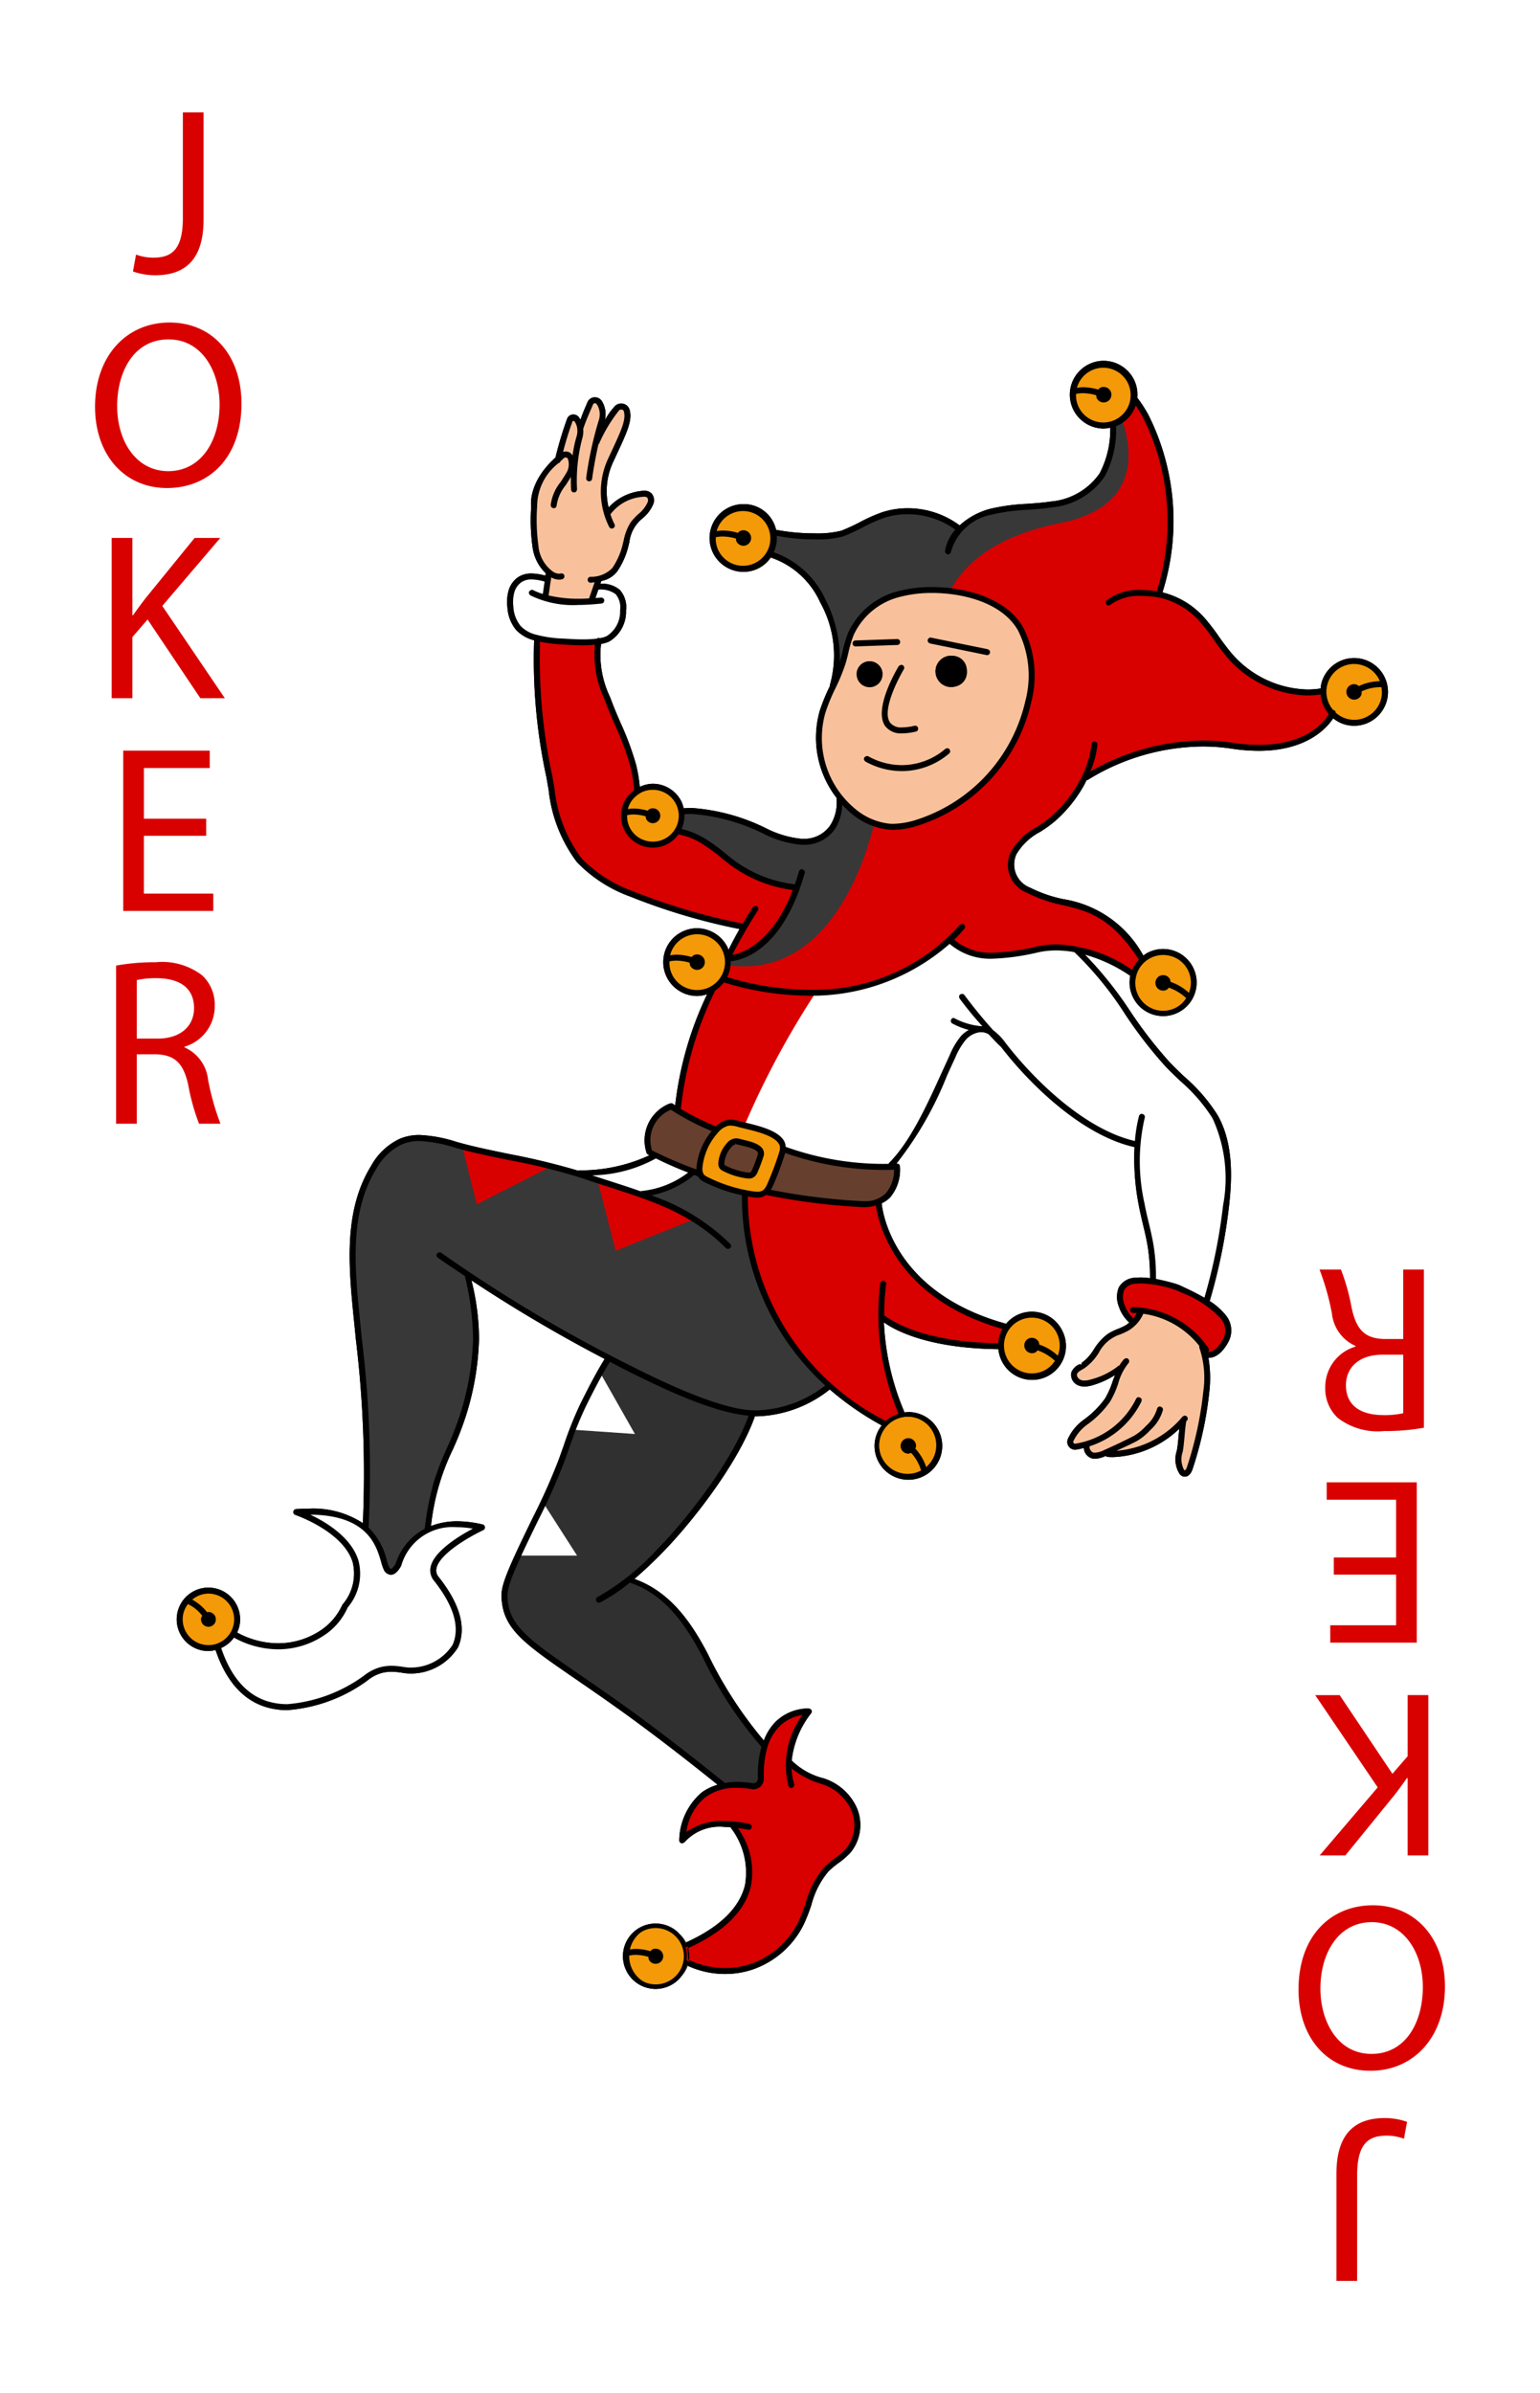 <svg id="JOKERS" xmlns="http://www.w3.org/2000/svg" viewBox="0 0 103 160"><defs><style>.cls-1{fill:#fff}.cls-2{fill:#d90000}.cls-3{fill:#f49908}.cls-4{fill:#663f2e}.cls-5{fill:#f9c19b}.cls-6{fill:#383838}</style></defs><path class="cls-1" d="M0 0h103v160H0z"/><path d="M92.583 45.221a2.265 2.265 0 0 0-4.171.345 2.165 2.165 0 0 0-.084.46 5.482 5.482 0 0 1-.872.07 6.904 6.904 0 0 1-5.21-2.574 16.99 16.99 0 0 1-.724-.966 13.942 13.942 0 0 0-.916-1.197 5.54 5.54 0 0 0-2.857-1.757 15.805 15.805 0 0 0-.947-11.88 8.836 8.836 0 0 0-.739-1.136 2.247 2.247 0 0 0-.207-1.18 2.279 2.279 0 0 0-2.043-1.284 2.225 2.225 0 0 0-.978.225 2.264 2.264 0 0 0-1.057 3.022 2.277 2.277 0 0 0 2.043 1.282 2.235 2.235 0 0 0 .435-.059 6.28 6.28 0 0 1-.711 3.054 4.423 4.423 0 0 1-3.27 1.882c-.52.08-1.056.117-1.605.157a13.17 13.17 0 0 0-2.483.341 4.925 4.925 0 0 0-2.005 1.097 5.808 5.808 0 0 0-3.473-1.145 5.428 5.428 0 0 0-1.717.272 10.925 10.925 0 0 0-1.49.663 12.782 12.782 0 0 1-1.233.567 6.562 6.562 0 0 1-1.787.177 13.721 13.721 0 0 1-2.575-.237 2.2 2.2 0 0 0-2.189-1.717 2.265 2.265 0 0 0-2.036 3.247 2.276 2.276 0 0 0 2.042 1.281 2.238 2.238 0 0 0 .98-.224 2.212 2.212 0 0 0 .846-.735 5.575 5.575 0 0 1 3.306 2.998 7.26 7.26 0 0 1 .655 5.51.318.318 0 0 0-.006.09l-.002.002a12.572 12.572 0 0 0-.675 1.645 6.565 6.565 0 0 0 1.13 5.83.2.2 0 0 0-.007.052 2.823 2.823 0 0 1-.424 1.78 2.1 2.1 0 0 1-1.836.897l-.118-.002a6.683 6.683 0 0 1-2.284-.673 13.295 13.295 0 0 0-5.043-1.387c-.174 0-.348.01-.522.025a2.112 2.112 0 0 0-.138-.432 2.146 2.146 0 0 0-1.925-1.21 2.09 2.09 0 0 0-.87.21 9.725 9.725 0 0 0-.266-1.551 19.725 19.725 0 0 0-1.03-2.751c-.205-.477-.417-.967-.6-1.458l-.094-.25a6.468 6.468 0 0 1-.6-3.55 1.979 1.979 0 0 0 .553-.164 2.324 2.324 0 0 0 1.117-2.07 1.73 1.73 0 0 0-.416-1.377 1.844 1.844 0 0 0-1.3-.41l.06-.185a1.722 1.722 0 0 0 1.065-.637 5.163 5.163 0 0 0 .776-1.806l.04-.164a2.395 2.395 0 0 1 .88-1.582 2.44 2.44 0 0 0 .706-.923.704.704 0 0 0-.092-.728.654.654 0 0 0-.508-.194 1.33 1.33 0 0 0-.208.017 3.49 3.49 0 0 0-2.166 1.1 4.596 4.596 0 0 1 .284-2.997l.23-.497c.727-1.559 1.091-2.342.885-3.043a.57.57 0 0 0-.392-.388.645.645 0 0 0-.171-.023.59.59 0 0 0-.395.15 4.752 4.752 0 0 0-.698.973 1.666 1.666 0 0 0-.204-1.297.563.563 0 0 0-.5-.242h-.01a.545.545 0 0 0-.451.341c-.04.098-.093.221-.164.386-.096.22-.199.484-.298.773a1.594 1.594 0 0 0-.113-.175.455.455 0 0 0-.397-.173h-.021a.446.446 0 0 0-.362.28 24.486 24.486 0 0 0-.78 2.597c-1.889 1.698-1.627 3.28-1.623 3.28a12.838 12.838 0 0 0 .088 2.682 2.925 2.925 0 0 0 .89 1.776l-.008.018-.02.139a3.784 3.784 0 0 0-.927-.144 1.603 1.603 0 0 0-.871.228 1.63 1.63 0 0 0-.67.935 2.873 2.873 0 0 0-.073 1.099 2.593 2.593 0 0 0 .588 1.517 2.486 2.486 0 0 0 1.118.666l.081.022a37.102 37.102 0 0 0 .82 9.141l.152.877a9.717 9.717 0 0 0 1.898 4.82 9.388 9.388 0 0 0 3.554 2.292 41.388 41.388 0 0 0 7.316 2.173c-.22.386-.471.846-.74 1.395a1.707 1.707 0 0 0-.06-.164 2.277 2.277 0 0 0-2.044-1.283 2.262 2.262 0 0 0-2.035 3.246 2.277 2.277 0 0 0 2.043 1.283 2.187 2.187 0 0 0 .67-.122 23.273 23.273 0 0 0-2.14 7.433A12.259 12.259 0 0 1 45 73.79a.147.147 0 0 0-.094-.026.738.738 0 0 0-.119.013 2.644 2.644 0 0 0-1.535 3.315.368.368 0 0 0 .09.097l.094.047a10.978 10.978 0 0 1-4.702 1.007.263.263 0 0 0-.067.022 46.234 46.234 0 0 0-4.525-1.097c-1.035-.213-2.013-.413-2.946-.65-.224-.058-.45-.12-.678-.184a9.362 9.362 0 0 0-2.451-.455 3.395 3.395 0 0 0-1.31.244 4.254 4.254 0 0 0-1.928 1.805c-1.889 3.061-1.51 6.812-1.145 10.441q.06.573.113 1.139a74.98 74.98 0 0 1 .472 12.318 6.066 6.066 0 0 0-3.612-.968c-.27 0-.553.01-.851.03a.2.2 0 0 0-.051.389c.031.01 3.172 1.085 3.827 3.137a3.177 3.177 0 0 1-.686 2.873 4.025 4.025 0 0 1-1.525 1.758 5.115 5.115 0 0 1-2.777.815 5.779 5.779 0 0 1-2.736-.721 2.017 2.017 0 0 0 .172-.523 2.121 2.121 0 1 0-2.09 1.763 2.01 2.01 0 0 0 .476-.073c.688 2.043 1.811 3.327 3.343 3.808a4.894 4.894 0 0 0 1.459.213 10.364 10.364 0 0 0 5.358-1.98 2.679 2.679 0 0 1 .972-.508 2.71 2.71 0 0 1 .641-.078 4.742 4.742 0 0 1 .72.071l.234.032a2.986 2.986 0 0 0 .312.017 3.711 3.711 0 0 0 3.182-1.757c.572-1.306.135-2.888-1.3-4.7a.665.665 0 0 1-.14-.606c.22-.931 2.065-2.025 3.12-2.525a.2.2 0 0 0-.037-.377 7.57 7.57 0 0 0-1.713-.214 4.798 4.798 0 0 0-1.741.319 15.43 15.43 0 0 1 1.453-5.102 20.927 20.927 0 0 0 .883-2.266 18.597 18.597 0 0 0 .876-5.138 16.217 16.217 0 0 0-.505-3.916 98.782 98.782 0 0 0 8.907 5.251c-.582.95-1.05 1.861-1.594 2.947a24.506 24.506 0 0 0-1.147 2.862l-.33.923a41.067 41.067 0 0 1-1.694 3.803c-2.164 4.424-2.219 4.82-2.099 5.782.235 1.861 1.712 2.876 4.953 5.102l.177.122c.64.44 1.358.935 2.147 1.492 3.006 2.12 5.833 4.38 7.148 5.435a3.291 3.291 0 0 0-1.07.515 4.303 4.303 0 0 0-1.5 3.18.2.2 0 0 0 .134.208.377.377 0 0 0 .066.01.393.393 0 0 0 .167-.09 3.14 3.14 0 0 1 2.656-1.004c.128 0 .265.007.405.016a.22.22 0 0 0 .014.033 4.912 4.912 0 0 1 .957 3.828c-.364 1.539-1.708 2.838-3.992 3.865-.006-.016-.01-.031-.017-.046a2.175 2.175 0 0 0-1.25-1.117 2.205 2.205 0 0 0-.722-.122 2.184 2.184 0 0 0-1.967 3.135 2.175 2.175 0 0 0 1.248 1.116 2.206 2.206 0 0 0 .723.122 2.193 2.193 0 0 0 2.063-1.465 1.006 1.006 0 0 0 .03-.106 5.954 5.954 0 0 0 2.536.57 5.787 5.787 0 0 0 1.84-.293 5.982 5.982 0 0 0 3.443-3.036 11.838 11.838 0 0 0 .509-1.31 5.64 5.64 0 0 1 1.135-2.215 5.755 5.755 0 0 1 .673-.562 5.063 5.063 0 0 0 .841-.743 2.923 2.923 0 0 0 .389-2.935 3.642 3.642 0 0 0-2.219-1.983 4.662 4.662 0 0 1-2.143-1.193 6.207 6.207 0 0 1 1.29-3.145.197.197 0 0 0 .036-.209c-.03-.071-.097-.118-.26-.125a3.155 3.155 0 0 0-2.144.892 3.48 3.48 0 0 0-.782 1.253 27.433 27.433 0 0 1-3.77-5.832c-1.047-1.982-2.443-4.103-4.89-4.972a28.299 28.299 0 0 0 1.885-1.774c1.878-1.914 5.07-5.923 6.193-9.148l.027.052h.013a8.2 8.2 0 0 0 4.95-1.798 19.81 19.81 0 0 0 3.475 2.405 2.215 2.215 0 0 0-.481 1.368 2.264 2.264 0 0 0 2.264 2.264 2.266 2.266 0 0 0 2.263-2.262 2.264 2.264 0 0 0-2.263-2.265 1.85 1.85 0 0 0-.257.026 17.21 17.21 0 0 1-1.38-6.02c.72.516 2.925 1.736 7.657 1.79a2.236 2.236 0 0 0 .25.843A2.264 2.264 0 1 0 71 88.87a2.258 2.258 0 0 0-3.072-.901 2.268 2.268 0 0 0-.637.53c-7.516-2.07-8.262-7.445-8.323-8.053a1.937 1.937 0 0 0 .572-.4 2.876 2.876 0 0 0 .651-2.074.204.204 0 0 0-.208-.182l-.03.001a23.369 23.369 0 0 0 3.377-5.877c.167-.368.327-.722.481-1.05l.067-.145a4.678 4.678 0 0 1 .704-1.199 1.511 1.511 0 0 1 .963-.52c.095.008.18.012.252.013l.03.007a1.07 1.07 0 0 1 .314.132c.508.558.787.813.815.837 2.136 2.767 5.592 5.962 8.924 6.695a16.26 16.26 0 0 0 .278 3.859c.078.426.18.852.285 1.3.122.507.247 1.031.328 1.55a12.855 12.855 0 0 1 .145 2.056 4.94 4.94 0 0 0-.595-.046 3.422 3.422 0 0 0-.36.018 1.302 1.302 0 0 0-1.128.64 1.696 1.696 0 0 0-.002 1.28 2.42 2.42 0 0 0 .7 1.076 1.934 1.934 0 0 1-.246.185 4.366 4.366 0 0 1-.52.241 3.634 3.634 0 0 0-.695.35 3.75 3.75 0 0 0-.899 1.002 3.147 3.147 0 0 1-.848.935l.052.085-.176-.012a1.04 1.04 0 0 0-.543.537.763.763 0 0 0 .52.897 1.119 1.119 0 0 0 .36.058 2.094 2.094 0 0 0 .586-.103 5.673 5.673 0 0 0 1.456-.668c-.052.135-.106.266-.157.408a5.6 5.6 0 0 1-.509 1.158 6.096 6.096 0 0 1-1.422 1.42 3.236 3.236 0 0 0-1.071 1.296.511.511 0 0 0 .078.514.519.519 0 0 0 .407.198l.083-.007c.17-.026.337-.068.504-.11a.715.715 0 0 0 .1.346.76.76 0 0 0 .494.363.994.994 0 0 0 .161.012 1.77 1.77 0 0 0 .696-.186.354.354 0 0 0 .192.066c.1.007.2.01.303.01a6.787 6.787 0 0 0 4.443-1.9c-.018.158-.038.313-.052.476-.03.35-.063.711-.12 1.003a1.822 1.822 0 0 0 .184 1.542.497.497 0 0 0 .237.173c.009.003.105.016.114.016.22 0 .412-.184.516-.495a24.492 24.492 0 0 0 1.126-5.199 8.015 8.015 0 0 0-.061-2.253l.013.001c.687 0 1.15-.741 1.318-1.06a1.608 1.608 0 0 0-.157-1.772 4.393 4.393 0 0 0-1.09-.966 37.382 37.382 0 0 0 1.293-6.348c.207-1.828.31-4.169-.752-6.06a11.438 11.438 0 0 0-2.23-2.586 27.173 27.173 0 0 1-.973-.955 29.022 29.022 0 0 1-2.69-3.48 25.529 25.529 0 0 0-3-3.737 10.166 10.166 0 0 1 3.039 1.424 2.243 2.243 0 1 0 1.115-1.515 1.946 1.946 0 0 0-.24.165 7.406 7.406 0 0 0-5.294-3.765 8.753 8.753 0 0 1-2.272-.775 1.656 1.656 0 0 1-.925-2.234 3.964 3.964 0 0 1 1.584-1.495 8.585 8.585 0 0 0 .99-.713 8.986 8.986 0 0 0 1.93-2.375c.064-.113.118-.224.172-.337l.014-.029a.382.382 0 0 0 .094-.03 14.818 14.818 0 0 1 7.688-2.228 12.932 12.932 0 0 1 1.92.144 12.117 12.117 0 0 0 1.816.146c3.26 0 4.589-1.57 4.981-2.173a2.227 2.227 0 0 0 .71.39 2.264 2.264 0 0 0 2.705-3.19z"/><path class="cls-2" d="M50.662 79.969a2.496 2.496 0 0 1-.35-.03c-.13-.019-.258-.048-.387-.072-.012.152-.68 9.854 9.326 15.248a2.16 2.16 0 0 1 .984-.544 16.755 16.755 0 0 1-1.262-8.768.092.092 0 0 1 .112-.084.099.099 0 0 1 .085.112 15.07 15.07 0 0 0-.13 2.141c.008.004.017.003.023.01.02.018 2.043 1.868 7.795 1.918a1.96 1.96 0 0 1 .345-1.114c-7.605-2.099-8.452-7.556-8.533-8.318a2.724 2.724 0 0 1-.867.135c-.053 0-.106 0-.158-.004a42.573 42.573 0 0 1-6.417-.815c-.021.017-.032.042-.055.057a.937.937 0 0 1-.511.128z"/><path class="cls-3" d="M48.394 63.47a1.95 1.95 0 0 0-3.699.51 3.232 3.232 0 0 1 1.59.111.405.405 0 0 1 .159-.143.42.42 0 0 1 .556.192v.001a.416.416 0 0 1-.195.557.411.411 0 0 1-.18.042.416.416 0 0 1-.377-.237.403.403 0 0 1-.032-.224 3.008 3.008 0 0 0-1.507-.1c-.011.004-.024-.003-.036-.006a1.961 1.961 0 1 0 3.72-.704zm-1.439 15.062a.829.829 0 0 0 .337.25 9.93 9.93 0 0 0 3.048.96.81.81 0 0 0 1.085-.587 19.65 19.65 0 0 0 .808-2.176.667.667 0 0 0-.05-.552c-.336-.589-1.542-.879-2.34-1.07-.164-.04-.312-.076-.432-.11a2.131 2.131 0 0 0-.552-.097.926.926 0 0 0-.156.013 1.39 1.39 0 0 0-.766.5 4.169 4.169 0 0 0-1.052 2.37.934.934 0 0 0 .037.4.096.096 0 0 1 .033.099zm1.194-.83a2.124 2.124 0 0 1 .537-1.207.788.788 0 0 1 .448-.284.892.892 0 0 1 .4.044c.054.015.121.03.195.048.405.098 1.016.245 1.208.58a.468.468 0 0 1 .038.378 9.573 9.573 0 0 1-.39 1.048.66.66 0 0 1-.227.31.498.498 0 0 1-.27.07 1.186 1.186 0 0 1-.176-.016 4.839 4.839 0 0 1-1.49-.468.52.52 0 0 1-.218-.171.5.5 0 0 1-.055-.332z"/><path class="cls-4" d="M51.608 79.235a2.029 2.029 0 0 1-.214.379 42.419 42.419 0 0 0 6.257.786 2.113 2.113 0 0 0 1.67-.56 2.56 2.56 0 0 0 .577-1.746 19.815 19.815 0 0 1-7.463-1.148.9.9 0 0 1-.01.092 19.962 19.962 0 0 1-.817 2.197z"/><path class="cls-1" d="M43.395 33.627a2.103 2.103 0 0 1-.63.81 3.521 3.521 0 0 0-.52.57 3.48 3.48 0 0 0-.44 1.16l-.04.16a4.86 4.86 0 0 1-.73 1.7 2.018 2.018 0 0 1-1.54.63.1.1 0 0 0-.09.11.106.106 0 0 0 .1.09h.01c.14-.01.27-.03.4-.05l-.45 1.3a9.593 9.593 0 0 1-2.93-.23 4.064 4.064 0 0 1-.91-.33.098.098 0 0 0-.14.03.107.107 0 0 0 .03.14 6.528 6.528 0 0 0 3.17.63c.27 0 .55-.02.85-.04.23-.01.45-.03.69-.06a.1.1 0 0 0 .09-.11c0-.06-.05-.09-.11-.09-.18.02-.34.03-.52.04l.27-.78c.01.01.01.01.02.01a1.795 1.795 0 0 1 1.27.33 1.486 1.486 0 0 1 .33 1.15 2.064 2.064 0 0 1-.95 1.82 2.181 2.181 0 0 1-.54.15.138.138 0 0 1-.04-.03.123.123 0 0 0-.1.05c-.01 0-.03.01-.04.01a11.62 11.62 0 0 1-2.21-.01 7.626 7.626 0 0 1-1.96-.29 2.205 2.205 0 0 1-.99-.58 2.31 2.31 0 0 1-.51-1.34 2.602 2.602 0 0 1 .06-.99 1.29 1.29 0 0 1 .55-.76 2.062 2.062 0 0 1 1.69-.02l-.13.91a.1.1 0 0 0 .08.11h.02a.106.106 0 0 0 .1-.09l.13-.95c.01-.01.02-.01.02-.03a.066.066 0 0 0-.01-.06l.04-.26a.177.177 0 0 0 .05.04 1.05 1.05 0 0 0 .55.18.449.449 0 0 0 .2-.04.086.086 0 0 0 .06-.12.084.084 0 0 0-.12-.06.734.734 0 0 1-.59-.13 2.48 2.48 0 0 1-1.02-1.8 12.814 12.814 0 0 1-.09-2.64 3.775 3.775 0 0 1 1.47-2.98.099.099 0 0 0 .11-.08c0-.01.01-.02.01-.04.08-.07.15-.15.24-.22a.257.257 0 0 1 .25-.05.23.23 0 0 1 .17.16 1.162 1.162 0 0 1-.12 1.02c-.13.23-.26.42-.39.62a2.869 2.869 0 0 0-.63 1.48.092.092 0 0 0 .09.1.103.103 0 0 0 .11-.1 2.77 2.77 0 0 1 .6-1.38c.13-.19.26-.39.39-.62a1.329 1.329 0 0 0 .18-.46 12.564 12.564 0 0 0-.01 1.41.099.099 0 0 0 .1.09.1.1 0 0 0 .1-.1 10.994 10.994 0 0 1 .35-3.41 1.818 1.818 0 0 0 .06-.65c.14-.42.33-.88.49-1.25.07-.15.13-.29.17-.39a.24.24 0 0 1 .44-.03l.03.04a1.357 1.357 0 0 1 .1 1.12 24.274 24.274 0 0 0-.83 3.82.09.09 0 0 0 .09.11h.01a.098.098 0 0 0 .1-.08c0-.02.15-1.12.43-2.35a.082.082 0 0 0 .05-.05 10.219 10.219 0 0 1 1.36-2.25.37.37 0 0 1 .29-.06.265.265 0 0 1 .18.19c.18.59-.17 1.34-.86 2.83l-.24.49a5.172 5.172 0 0 0 .12 4.39.105.105 0 0 0 .09.05.433.433 0 0 1 .05-.01.107.107 0 0 0 .03-.14 4.874 4.874 0 0 1-.3-.74.102.102 0 0 0 .06-.05 3.095 3.095 0 0 1 2.15-1.18.496.496 0 0 1 .45.09.418.418 0 0 1 .03.42z"/><path class="cls-5" d="M43.395 33.627a2.103 2.103 0 0 1-.63.81 3.521 3.521 0 0 0-.52.57 3.48 3.48 0 0 0-.44 1.16l-.04.16a4.86 4.86 0 0 1-.73 1.7 2.018 2.018 0 0 1-1.54.63.1.1 0 0 0-.09.11.106.106 0 0 0 .1.09h.01c.14-.01.27-.03.4-.05l-.23 1.28s-2.35.51-3.15-.21l-.05-.05.3-1.39a.177.177 0 0 0 .05.04 1.05 1.05 0 0 0 .55.18.449.449 0 0 0 .2-.04.086.086 0 0 0 .06-.12.084.084 0 0 0-.12-.06.734.734 0 0 1-.59-.13 2.48 2.48 0 0 1-1.02-1.8 12.814 12.814 0 0 1-.09-2.64 3.775 3.775 0 0 1 1.47-2.98.099.099 0 0 0 .11-.08c0-.01.01-.02.01-.04.08-.07.15-.15.24-.22a.257.257 0 0 1 .25-.05.23.23 0 0 1 .17.16 1.162 1.162 0 0 1-.12 1.02c-.13.23-.26.42-.39.62a2.869 2.869 0 0 0-.63 1.48.092.092 0 0 0 .09.1.103.103 0 0 0 .11-.1 2.77 2.77 0 0 1 .6-1.38c.13-.19.26-.39.39-.62a1.329 1.329 0 0 0 .18-.46 12.564 12.564 0 0 0-.01 1.41.099.099 0 0 0 .1.09.1.1 0 0 0 .1-.1 10.994 10.994 0 0 1 .35-3.41 1.818 1.818 0 0 0 .06-.65c.14-.42.33-.88.49-1.25.07-.15.13-.29.17-.39a.24.24 0 0 1 .44-.03l.03.04a1.357 1.357 0 0 1 .1 1.12 24.274 24.274 0 0 0-.83 3.82.09.09 0 0 0 .09.11h.01a.098.098 0 0 0 .1-.08c0-.02.15-1.12.43-2.35a.082.082 0 0 0 .05-.05 10.219 10.219 0 0 1 1.36-2.25.37.37 0 0 1 .29-.06.265.265 0 0 1 .18.19c.18.59-.17 1.34-.86 2.83l-.24.49a5.172 5.172 0 0 0 .12 4.39.105.105 0 0 0 .09.05.433.433 0 0 1 .05-.01.107.107 0 0 0 .03-.14 4.874 4.874 0 0 1-.3-.74.102.102 0 0 0 .06-.05 3.095 3.095 0 0 1 2.15-1.18.496.496 0 0 1 .45.09.418.418 0 0 1 .03.42z"/><path class="cls-2" d="M88.996 47.736c-.29.51-1.83 2.74-6.58 2.02a14.973 14.973 0 0 0-9.67 2.03 6.542 6.542 0 0 0 .56-2.02.1.1 0 1 0-.2-.02 6.685 6.685 0 0 1-.88 2.64 8.833 8.833 0 0 1-1.87 2.29 7.298 7.298 0 0 1-.96.69 4.283 4.283 0 0 0-1.69 1.61 1.906 1.906 0 0 0 1.05 2.63 9.006 9.006 0 0 0 2.35.81c1.69.4 3.29.78 5.19 3.75a2.11 2.11 0 0 0-.53.82c-.89-.62-3.54-2.23-6.38-1.61-3.34.72-4.43.49-5.73-.54a8.69 8.69 0 0 0 .77-.81.106.106 0 0 0-.02-.14.09.09 0 0 0-.14.02c-.05.07-5.2 6.68-15.76 3.49a2.045 2.045 0 0 0 .26-.86 1.528 1.528 0 0 0 .01-.37c.34-.01 3.36-.23 4.95-5.83a.102.102 0 0 0-.07-.13.103.103 0 0 0-.12.07q-.15.51-.3.96a8.61 8.61 0 0 1-4.16-1.62c-.22-.16-.43-.33-.64-.5a10.772 10.772 0 0 0-1.08-.8 4.825 4.825 0 0 0-1.91-.82 2.082 2.082 0 0 0 .24-1.15 11.396 11.396 0 0 1 5.48 1.33 6.97 6.97 0 0 0 2.4.7h.12a2.42 2.42 0 0 0 2.1-1.04 3.19 3.19 0 0 0 .47-1.77 5.091 5.091 0 0 0 .78.76 4.974 4.974 0 0 0 1.41.82 3.937 3.937 0 0 0 1.05.22 2.09 2.09 0 0 0 .25.01 5.698 5.698 0 0 0 1.69-.3 11.193 11.193 0 0 0 7.44-8.15 7.044 7.044 0 0 0-.53-4.94c-.89-1.55-2.84-2.34-4.77-2.57a9.631 9.631 0 0 0-3.41.18 4.938 4.938 0 0 0-3.34 2.73 7.872 7.872 0 0 0-.37 1.23c-.06.25-.12.51-.2.76-.06.2-.15.4-.22.6a8.289 8.289 0 0 0-.91-4.78 5.824 5.824 0 0 0-3.5-3.15 2.123 2.123 0 0 0 .23-1.29 12.606 12.606 0 0 0 2.65.26 6.806 6.806 0 0 0 1.87-.19c.43-.17.85-.38 1.26-.59a11.037 11.037 0 0 1 1.45-.64 5.517 5.517 0 0 1 4.96.85 2.795 2.795 0 0 0-.74 1.46.099.099 0 0 0 .08.11h.02a.097.097 0 0 0 .1-.08 3.582 3.582 0 0 1 2.76-2.56 13.383 13.383 0 0 1 2.44-.33c.53-.04 1.08-.08 1.61-.16a4.695 4.695 0 0 0 3.49-2.04 6.294 6.294 0 0 0 .73-3.37c.08-.03.15-.05.22-.08a2.083 2.083 0 0 0 .32-.19 2.163 2.163 0 0 0 .78-1.05 1.548 1.548 0 0 0 .06-.23 10.47 10.47 0 0 1 .62 1 15.466 15.466 0 0 1 .9 11.73c0 .02.01.03.01.04a4.35 4.35 0 0 0-3.36.57.097.097 0 0 0-.01.14.106.106 0 0 0 .14.01 4.312 4.312 0 0 1 3.43-.48 5.24 5.24 0 0 1 2.74 1.68c.32.37.61.78.89 1.17.24.33.48.67.74.99a7.262 7.262 0 0 0 5.44 2.68 5.616 5.616 0 0 0 .92-.07.136.136 0 0 0 .04-.03 2.181 2.181 0 0 0 .58 1.44z"/><path class="cls-6" d="M57.035 54.327a4.974 4.974 0 0 0 1.41.82c-.49 2.01-2.89 10.29-9.68 9.39a1.528 1.528 0 0 0 .01-.37c.34-.01 3.36-.23 4.95-5.83a.102.102 0 0 0-.07-.13.103.103 0 0 0-.12.07q-.15.51-.3.96a8.61 8.61 0 0 1-4.16-1.62c-.22-.16-.43-.33-.64-.5a10.772 10.772 0 0 0-1.08-.8 4.825 4.825 0 0 0-1.91-.82 2.082 2.082 0 0 0 .24-1.15 11.396 11.396 0 0 1 5.48 1.33 6.97 6.97 0 0 0 2.4.7h.12a2.42 2.42 0 0 0 2.1-1.04 3.19 3.19 0 0 0 .47-1.77 5.091 5.091 0 0 0 .78.76zm13.88-19.361c-4.37.88-6.32 2.69-7.34 4.45a9.631 9.631 0 0 0-3.41.18 4.938 4.938 0 0 0-3.34 2.73 7.872 7.872 0 0 0-.37 1.23c-.06.25-.12.51-.2.76-.06.2-.15.4-.22.6a8.289 8.289 0 0 0-.91-4.78 5.824 5.824 0 0 0-3.5-3.15 2.123 2.123 0 0 0 .23-1.29 12.606 12.606 0 0 0 2.65.26 6.806 6.806 0 0 0 1.87-.19c.43-.17.85-.38 1.26-.59a11.037 11.037 0 0 1 1.45-.64 5.517 5.517 0 0 1 4.96.85 2.795 2.795 0 0 0-.74 1.46.099.099 0 0 0 .08.11h.02a.097.097 0 0 0 .1-.08 3.582 3.582 0 0 1 2.76-2.56 13.383 13.383 0 0 1 2.44-.33c.53-.04 1.08-.08 1.61-.16a4.695 4.695 0 0 0 3.49-2.04 6.294 6.294 0 0 0 .73-3.37c.08-.03.15-.05.22-.08a2.083 2.083 0 0 0 .32-.19c.74 2.25 1 5.79-4.16 6.82z"/><path class="cls-5" d="M37.966 30.302a.446.446 0 0 1 .3.286 1.473 1.473 0 0 1 .064.348 8.101 8.101 0 0 1 .32-1.695 1.285 1.285 0 0 0-.153-1.143l-.025-.034a.157.157 0 0 0-.14-.055.152.152 0 0 0-.122.094 22.652 22.652 0 0 0-.706 2.311l.031-.027a.484.484 0 0 1 .43-.085z"/><path class="cls-1" d="M81.906 80.597a36.876 36.876 0 0 1-1.29 6.3 14.851 14.851 0 0 0-1.43-.73l-.24-.12a2.607 2.607 0 0 0-.42-.15 11.525 11.525 0 0 0-1.32-.32.01.01 0 0 0 .01-.01 13.286 13.286 0 0 0-.15-2.22c-.08-.53-.21-1.06-.33-1.57-.1-.42-.2-.86-.28-1.29a12.908 12.908 0 0 1 .02-5.8.101.101 0 0 0-.08-.12.109.109 0 0 0-.12.07 9.916 9.916 0 0 0-.28 1.77c-3.27-.7-6.69-3.87-8.82-6.62a3.351 3.351 0 0 0-.83-.85 34.81 34.81 0 0 1-1.92-2.35.1.1 0 0 0-.14-.03.099.099 0 0 0-.02.14c.63.85 1.18 1.51 1.61 2.01a4.067 4.067 0 0 1-2.03-.55.124.124 0 0 0-.14.04.101.101 0 0 0 .04.14 4.62 4.62 0 0 0 1.3.49 2.205 2.205 0 0 0-.69.49 5.12 5.12 0 0 0-.75 1.28l-.07.14q-.225.495-.48 1.05c-.93 2.06-2.09 4.61-3.53 6.03a.134.134 0 0 0-.02.09 19.866 19.866 0 0 1-7.05-1.16.868.868 0 0 0-.1-.42c-.38-.66-1.63-.96-2.46-1.16a.142.142 0 0 1-.06-.02c-.14-.03-.26-.06-.37-.09a1.832 1.832 0 0 0-.8-.09 1.42 1.42 0 0 0-.77.45 17.853 17.853 0 0 1-2.47-1.23c0-.01.01-.02.01-.03a17.36 17.36 0 0 1 .86-4.3 38.168 38.168 0 0 1 1.46-3.7 2.227 2.227 0 0 0 .63-.59 19.375 19.375 0 0 0 5.67.9c.15 0 .29 0 .44-.01a13.794 13.794 0 0 0 9.01-3.48c1.37 1.08 2.48 1.34 5.92.59a6.275 6.275 0 0 1 2.48-.01 23.143 23.143 0 0 1 3.41 4.16 28.14 28.14 0 0 0 2.71 3.52c.32.34.67.66 1 .98a10.955 10.955 0 0 1 2.16 2.5 9.727 9.727 0 0 1 .72 5.88z"/><path class="cls-2" d="M54.495 66.456a57.297 57.297 0 0 0-4.66 8.69c-.14-.03-.26-.06-.37-.09a1.832 1.832 0 0 0-.8-.09 1.42 1.42 0 0 0-.77.45 17.853 17.853 0 0 1-2.47-1.23c0-.01.01-.02.01-.03a17.36 17.36 0 0 1 .86-4.3 38.168 38.168 0 0 1 1.46-3.7 2.227 2.227 0 0 0 .63-.59 19.375 19.375 0 0 0 5.67.9c.15 0 .29 0 .44-.01z"/><path class="cls-4" d="M48.513 78.027a4.67 4.67 0 0 0 1.43.45.466.466 0 0 0 .308-.026.49.49 0 0 0 .15-.222 9.26 9.26 0 0 0 .382-1.026.265.265 0 0 0-.02-.22c-.15-.261-.732-.4-1.08-.484-.077-.019-.147-.035-.203-.05a.95.95 0 0 0-.25-.046.352.352 0 0 0-.064.005.61.61 0 0 0-.332.222 1.921 1.921 0 0 0-.486 1.093.322.322 0 0 0 .023.202.37.37 0 0 0 .142.102z"/><path class="cls-3" d="M76.071 66.651a1.951 1.951 0 0 0 3.397.07c-.011-.005-.024-.004-.033-.015a2.999 2.999 0 0 0-1.283-.795.406.406 0 0 1-.157.164.413.413 0 0 1-.2.051.436.436 0 0 1-.116-.016.415.415 0 0 1-.25-.201.418.418 0 0 1 .733-.4.405.405 0 0 1 .044.208 3.208 3.208 0 0 1 1.357.836 1.958 1.958 0 0 0-1.214-2.729 1.978 1.978 0 0 0-.557-.08 1.962 1.962 0 0 0-1.875 1.4.099.099 0 0 1-.014.058 1.957 1.957 0 0 0 .168 1.45z"/><path class="cls-2" d="M50.123 126.084c-.39 1.644-1.805 3.02-4.206 4.092a.1.1 0 0 1-.041.007c-.018 0-.027-.018-.043-.027a2.056 2.056 0 0 1 .086.902 5.574 5.574 0 0 0 7.576-2.548 11.943 11.943 0 0 0 .493-1.277 5.971 5.971 0 0 1 1.206-2.33 6.116 6.116 0 0 1 .696-.583 4.617 4.617 0 0 0 .801-.705 2.615 2.615 0 0 0 .343-2.628A3.341 3.341 0 0 0 55 119.175a5.25 5.25 0 0 1-2.167-1.176 4.205 4.205 0 0 0 .19 1.302.1.1 0 1 1-.192.06 5.647 5.647 0 0 1 1.05-4.835 2.933 2.933 0 0 0-1.802.8 4.61 4.61 0 0 0-1.085 3.557.618.618 0 0 1-.214.49.606.606 0 0 1-.498.137 4.15 4.15 0 0 0-3.169.562 3.834 3.834 0 0 0-1.345 2.65c.464-.445 1.715-1.257 4.336-.696a.1.1 0 0 1-.04.195 8.042 8.042 0 0 0-.886-.13 5.163 5.163 0 0 1 .946 3.993z"/><path class="cls-1" d="M14.673 110.139c.653 1.991 1.72 3.233 3.176 3.689 2.989.934 6.511-1.693 6.546-1.72a2.968 2.968 0 0 1 1.083-.559 3.455 3.455 0 0 1 1.435-.018c.092.013.179.027.262.036a3.46 3.46 0 0 0 3.186-1.562c.525-1.197.102-2.674-1.259-4.392a.973.973 0 0 1-.198-.864c.267-1.118 2.295-2.23 3.029-2.6-4.317-.884-5.158 2.348-5.19 2.489-.036.076-.286.547-.605.547h-.002c-.156-.001-.289-.11-.396-.323a2.905 2.905 0 0 1-.152-.452c-.308-1.079-.93-3.252-4.92-3.252-.12 0-.246.002-.373.006.93.388 3.02 1.432 3.574 3.16a3.389 3.389 0 0 1-.696 3.081 4.28 4.28 0 0 1-1.64 1.895 5.649 5.649 0 0 1-5.906.06 2.029 2.029 0 0 1-.954.779z"/><path class="cls-2" d="M76.202 87.698a3.362 3.362 0 0 0-.42-.017.1.1 0 1 1-.009-.2h.05a6.122 6.122 0 0 1 4.924 2.706.1.1 0 0 1-.027.139.096.096 0 0 1-.056.017.1.1 0 0 1-.069-.037c.016.05.032.098.046.148.006 0 .011-.003.017-.002.638.176 1.1-.627 1.23-.875a1.317 1.317 0 0 0-.127-1.45 6.988 6.988 0 0 0-2.658-1.784l-.244-.115a2.392 2.392 0 0 0-.385-.143 6.79 6.79 0 0 0-2.48-.365 1.034 1.034 0 0 0-.894.475 1.44 1.44 0 0 0 .016 1.051 2.02 2.02 0 0 0 .716 1.033 2.088 2.088 0 0 0 .37-.581z"/><path class="cls-5" d="M76.412 87.722a2.289 2.289 0 0 1-.463.72c-.002.008.002.016-.002.023a.094.094 0 0 1-.07.05 2.275 2.275 0 0 1-.44.345 4.668 4.668 0 0 1-.553.26 3.416 3.416 0 0 0-.645.319 3.489 3.489 0 0 0-.822.928 3.438 3.438 0 0 1-.937 1.017 4.335 4.335 0 0 1-.133.078c-.181.105-.352.203-.405.369a.47.47 0 0 0 .33.522 1.276 1.276 0 0 0 .763-.048 5.047 5.047 0 0 0 1.87-.944.097.097 0 0 1 .048-.015 2.152 2.152 0 0 1 .3-.414.1.1 0 1 1 .144.139 3.734 3.734 0 0 0-.693 1.361 5.845 5.845 0 0 1-.54 1.219 6.405 6.405 0 0 1-1.487 1.495 2.975 2.975 0 0 0-.98 1.17.218.218 0 0 0 .034.218.222.222 0 0 0 .21.082 5.588 5.588 0 0 0 4.135-3.056.1.1 0 1 1 .18.086 5.78 5.78 0 0 1-3.48 2.973.092.092 0 0 1 .005.051.408.408 0 0 0 .065.319.467.467 0 0 0 .288.224 1.303 1.303 0 0 0 .729-.168 39.04 39.04 0 0 0 2.008-.957 3.44 3.44 0 0 0 .806-.644c.052-.052.105-.105.159-.156a2.523 2.523 0 0 0 .653-1.09.105.105 0 0 1 .124-.068.1.1 0 0 1 .067.124 2.72 2.72 0 0 1-.706 1.179l-.158.153a3.646 3.646 0 0 1-.853.68c-.563.289-1.156.566-1.754.836a6.389 6.389 0 0 0 4.954-2.324.1.1 0 0 1 .158.123c-.023.03-.052.057-.076.086 0 .005.004.01.003.016-.057.295-.09.66-.12 1.012-.032.358-.065.727-.123 1.032a1.583 1.583 0 0 0 .12 1.297.21.21 0 0 0 .093.075c.119.038.22-.171.257-.287a24.222 24.222 0 0 0 1.112-5.136 6.35 6.35 0 0 0-.272-2.923.093.093 0 0 1 .024-.102 5.905 5.905 0 0 0-3.927-2.25z"/><path class="cls-3" d="M45.55 129.963a1.887 1.887 0 0 0-3.48.196 1.9 1.9 0 0 0-.07.288 3.09 3.09 0 0 1 1.525.106.402.402 0 1 1 .327.634.406.406 0 0 1-.365-.228.4.4 0 0 1-.03-.217 2.841 2.841 0 0 0-1.447-.095c-.011.003-.022-.004-.033-.005a1.883 1.883 0 1 0 3.575-.678z"/><path class="cls-6" d="M55.346 92.636a7.814 7.814 0 0 1-4.8 1.75h-.01a7.44 7.44 0 0 1-1.9-.3 27.58 27.58 0 0 1-4.6-1.77c-.85-.39-1.61-.78-2.2-1.07-.9-.45-1.8-.92-2.69-1.41q-2.295-1.23-4.51-2.6-2.655-1.62-5.18-3.4a.1.1 0 1 0-.12.16c.61.43 1.24.84 1.85 1.26v.02a17.94 17.94 0 0 1 .55 4.23 15.832 15.832 0 0 1-.18 2.13 20.973 20.973 0 0 1-.6 2.67c-.03.09-.05.17-.08.26a19.794 19.794 0 0 1-.88 2.25 19.899 19.899 0 0 0-.89 2.3 20.56 20.56 0 0 0-.6 3.09.076.076 0 0 0 .02.04 3.909 3.909 0 0 0-1.97 2.32c-.08.16-.27.42-.42.42-.09 0-.17-.12-.22-.21a3.367 3.367 0 0 1-.14-.42 4.285 4.285 0 0 0-1.24-2.21.052.052 0 0 1 .02-.04 73.121 73.121 0 0 0-.46-12.63c-.04-.37-.07-.75-.11-1.14-.36-3.57-.74-7.28 1.1-10.25a3.922 3.922 0 0 1 1.78-1.68 5.519 5.519 0 0 1 3.57.22c.17.04.34.09.51.13.06.02.12.03.18.05.93.24 1.92.44 2.96.66.88.18 1.77.36 2.64.58a21.102 21.102 0 0 1 2.25.63c.34.11.68.23 1.02.34.28.09.55.18.82.27a23.815 23.815 0 0 1 5.5 2.27 12.287 12.287 0 0 1 2.31 1.82.12.12 0 0 0 .14 0 .109.109 0 0 0 0-.15 13.756 13.756 0 0 0-4.95-3.11c-.03-.01-.05-.03-.07-.03-.17-.08-.35-.14-.53-.21.02 0 .04-.01.06-.01a6.534 6.534 0 0 0 3.12-1.39c.01-.01.01-.03.02-.04.12.04.22.09.35.13a.628.628 0 0 0 .02.07.93.93 0 0 0 .42.32 9.868 9.868 0 0 0 2.53.88.01.01 0 0 0-.01.01 16.743 16.743 0 0 0 5.62 12.79z"/><path class="cls-2" d="m46.316 81.556-5.14 2.06-1.18-4.6c.28.09.55.18.82.27a23.815 23.815 0 0 1 5.5 2.27zm-9.591-3.51-4.84 2.47-.94-3.76c.06.02.12.03.18.05.93.24 1.92.44 2.96.66.88.18 1.77.36 2.64.58z"/><path d="M51.035 116.746a6.711 6.711 0 0 0-.24 2.14.448.448 0 0 1-.15.34.393.393 0 0 1-.33.09 5.303 5.303 0 0 0-1.88-.01c-.01-.02-.01-.04-.03-.05-1.39-1.11-4.28-3.43-7.38-5.62-.86-.61-1.64-1.14-2.33-1.61-3.16-2.18-4.6-3.17-4.82-4.9-.08-.66-.07-1.06.88-3.13.3-.64.69-1.45 1.19-2.48.15-.32.31-.63.45-.95a31.355 31.355 0 0 0 1.25-2.88c.12-.31.23-.62.34-.93.14-.39.27-.78.42-1.17a17.057 17.057 0 0 1 .71-1.65c.37-.75.71-1.42 1.08-2.07.18-.32.36-.64.56-.96.33.17.66.35.99.52 2.12 1.06 5.97 2.98 8.47 3.13a15.476 15.476 0 0 1-.89 1.99 26.355 26.355 0 0 1-1.76 2.82 37.099 37.099 0 0 1-2.8 3.51c-.23.26-.46.49-.66.7-.44.45-.92.92-1.42 1.38a12.675 12.675 0 0 1-2.67 1.9.115.115 0 0 0-.05.14.105.105 0 0 0 .09.05.09.09 0 0 0 .05-.01 11.834 11.834 0 0 0 2-1.34c2.44.76 3.87 2.94 4.95 4.98.09.17.18.34.28.52.42.8.88 1.63 1.37 2.42a16.764 16.764 0 0 0 2.33 3.13z" fill="#303030"/><path class="cls-1" d="m42.465 95.867-4.06-.28a17.057 17.057 0 0 1 .71-1.65c.37-.75.71-1.42 1.08-2.07zm-3.869 8.129h-3.84c.3-.64.69-1.45 1.19-2.48.15-.32.31-.63.45-.95z"/><path class="cls-3" d="M67.289 90.897a1.966 1.966 0 0 0 2.666.781 1.942 1.942 0 0 0 .732-.71c-.011-.005-.025-.004-.034-.015a2.995 2.995 0 0 0-1.283-.795.413.413 0 0 1-.157.164.42.42 0 0 1-.317.034.418.418 0 1 1 .484-.6.403.403 0 0 1 .044.208 3.204 3.204 0 0 1 1.357.835 1.976 1.976 0 0 0 .117-.29 1.965 1.965 0 0 0-1.332-2.439 2.002 2.002 0 0 0-.555-.08 1.965 1.965 0 0 0-1.721 2.907zm-51.555 17.67a1.821 1.821 0 0 0-1.487-2.103 1.796 1.796 0 0 0-1.57.493 2.997 2.997 0 0 1 1.133.934.391.391 0 0 1 .519.436.397.397 0 0 1-.39.328.381.381 0 0 1-.067-.006.387.387 0 0 1-.228-.644 2.774 2.774 0 0 0-1.082-.882c-.011-.005-.015-.016-.024-.024a1.82 1.82 0 1 0 3.196 1.468z"/><path class="cls-1" d="M46.22 78.36a23.205 23.205 0 0 1-2.36-1.03c-.128.097-1.379.977-4.72 1.189.595.203 1.18.392 1.74.573.677.218 1.33.43 1.967.655a.096.096 0 0 1 .05-.024 6.299 6.299 0 0 0 3.324-1.362z"/><path class="cls-3" d="M41.934 53.928a1.859 1.859 0 0 0-.068.276 3.025 3.025 0 0 1 1.478.103.388.388 0 0 1 .147-.132.403.403 0 0 1 .303-.018.398.398 0 0 1-.13.773.404.404 0 0 1-.131-.022.394.394 0 0 1-.227-.203.383.383 0 0 1-.03-.21 2.736 2.736 0 0 0-1.404-.09c-.01.003-.02-.004-.03-.005a1.828 1.828 0 0 0 2.619 1.784 1.836 1.836 0 1 0-1.758-3.203.097.097 0 0 1-.042.025 1.815 1.815 0 0 0-.727.922zm47.306-6.233a1.953 1.953 0 0 0 3.241-1.856.105.105 0 0 1-.035.011 2.976 2.976 0 0 0-1.48.308.406.406 0 0 1 0 .227.412.412 0 0 1-.205.244.42.42 0 0 1-.19.046.412.412 0 0 1-.129-.02.42.42 0 0 1-.271-.525.415.415 0 0 1 .525-.27.402.402 0 0 1 .176.12 3.32 3.32 0 0 1 1.378-.339c.06 0 .121.003.182.008a1.978 1.978 0 0 0-.116-.29 1.96 1.96 0 1 0-3.197 2.21.093.093 0 0 1 .068 0 .099.099 0 0 1 .053.126z"/><path class="cls-2" d="M53.159 59.423a8.83 8.83 0 0 1-4.207-1.644c-.219-.161-.432-.336-.64-.504a10.432 10.432 0 0 0-1.062-.792 4.56 4.56 0 0 0-1.913-.81 2.006 2.006 0 0 1-.79.691 2.028 2.028 0 0 1-.882.203 2.049 2.049 0 0 1-.672-.114 2.029 2.029 0 0 1-.474-3.591 9.47 9.47 0 0 0-.283-1.73 19.175 19.175 0 0 0-.995-2.659c-.213-.495-.435-1.006-.627-1.52l-.094-.248a6.714 6.714 0 0 1-.618-3.708 8.287 8.287 0 0 1-.913.047c-.452 0-.892-.027-1.3-.053a9.793 9.793 0 0 1-1.663-.209 36.663 36.663 0 0 0 .816 9.116l.151.878a9.474 9.474 0 0 0 1.827 4.673 9.16 9.16 0 0 0 3.446 2.213 40.998 40.998 0 0 0 7.368 2.176.097.097 0 0 1 .068.06 27.78 27.78 0 0 1 .737-1.198.1.1 0 0 1 .139-.027.1.1 0 0 1 .027.138 35.252 35.252 0 0 0-1.805 3.152c.383-.027 2.814-.375 4.359-4.54z"/><path class="cls-3" d="M58.79 96.664a1.967 1.967 0 0 0 1.964 1.966h.002a1.94 1.94 0 0 0 .99-.278c-.01-.01-.028-.01-.03-.024a2.994 2.994 0 0 0-.744-1.314.406.406 0 0 1-.215.068h-.003a.417.417 0 1 1 .418-.417.41.41 0 0 1-.06.204 3.203 3.203 0 0 1 .79 1.385 1.962 1.962 0 1 0-3.111-1.59zm-7.3-61.55a1.96 1.96 0 0 0-3.697.51 3.208 3.208 0 0 1 1.59.11.402.402 0 0 1 .157-.143.417.417 0 0 1 .361.752.407.407 0 0 1-.18.042.417.417 0 0 1-.377-.237.403.403 0 0 1-.032-.224 3.01 3.01 0 0 0-1.507-.1c-.011.002-.023-.004-.034-.006a1.96 1.96 0 1 0 3.719-.704z"/><path class="cls-4" d="M47.754 75.575a16.011 16.011 0 0 1-2.877-1.503 2.317 2.317 0 0 0-1.361 2.872 23.04 23.04 0 0 0 3.165 1.38 1.532 1.532 0 0 1 .005-.31 4.363 4.363 0 0 1 1.068-2.439z"/><path class="cls-5" d="M57.16 54.174a4.357 4.357 0 0 0 2.35.995 5.155 5.155 0 0 0 1.87-.287 10.974 10.974 0 0 0 7.296-7.993 6.791 6.791 0 0 0-.508-4.801c-1.04-1.822-3.603-2.545-5.82-2.545a8.462 8.462 0 0 0-2.13.252 4.74 4.74 0 0 0-3.21 2.611 7.768 7.768 0 0 0-.358 1.197c-.062.254-.125.517-.204.772a12.777 12.777 0 0 1-.665 1.612 12.374 12.374 0 0 0-.665 1.618 6.247 6.247 0 0 0 2.044 6.569zm.143-9.211a.866.866 0 1 1 .907.979.952.952 0 0 1-.907-.98zm6.114 5.336a4.79 4.79 0 0 1-3.084 1.152 4.94 4.94 0 0 1-2.405-.627.099.099 0 0 1-.03-.138.101.101 0 0 1 .138-.03 4.618 4.618 0 0 0 5.254-.512.1.1 0 0 1 .127.155zm.454-4.4a1.047 1.047 0 1 1 .79-1.074.952.952 0 0 1-.79 1.074zm-1.606-3.174 3.774.775a.1.1 0 0 1-.02.197.071.071 0 0 1-.02-.002l-3.773-.774a.1.1 0 0 1 .04-.195zm-1.936 1.832a.101.101 0 0 1 .034.138c-.017.027-1.618 2.707-.907 3.682.266.367.848.446 1.735.238a.098.098 0 0 1 .12.075.1.1 0 0 1-.075.12 3.9 3.9 0 0 1-.883.117 1.225 1.225 0 0 1-1.06-.432c-.788-1.082.828-3.788.898-3.904a.102.102 0 0 1 .138-.034zm-3.12-1.64 2.806-.097h.003a.1.1 0 0 1 .004.2l-2.805.096h-.004a.1.1 0 0 1-.004-.2z"/><path class="cls-3" d="M75.672 27.035a1.962 1.962 0 1 0-3.783-.991 3.234 3.234 0 0 1 1.59.111.406.406 0 0 1 .158-.144.418.418 0 0 1 .556.194.417.417 0 0 1-.195.559.402.402 0 0 1-.18.042.424.424 0 0 1-.139-.024.412.412 0 0 1-.238-.214.403.403 0 0 1-.032-.225 2.98 2.98 0 0 0-1.507-.099.103.103 0 0 1-.035-.006 1.96 1.96 0 0 0 3.805.797z"/><path d="M63.755 43.846a1.047 1.047 0 1 0 .907.979.952.952 0 0 0-.907-.979zM59 44.867a.866.866 0 1 0-.79 1.075.952.952 0 0 0 .79-1.075zm4.353 5.154a.406.406 0 0 0-.127.046 4.509 4.509 0 0 1-2.897 1.084 4.627 4.627 0 0 1-2.242-.582.204.204 0 0 0-.105-.028.386.386 0 0 0-.168.09.2.2 0 0 0-.027.153.407.407 0 0 0 .087.124 5.045 5.045 0 0 0 2.459.643 4.89 4.89 0 0 0 3.146-1.174.199.199 0 0 0 .074-.134.397.397 0 0 0-.044-.147.198.198 0 0 0-.156-.075zm-4.14-1.468a1.323 1.323 0 0 0 1.14.474 4.03 4.03 0 0 0 .906-.119.201.201 0 0 0 .126-.09.391.391 0 0 0 .024-.15.206.206 0 0 0-.222-.15h-.018a3.678 3.678 0 0 1-.82.11.945.945 0 0 1-.812-.31c-.667-.915.895-3.543.913-3.572a.201.201 0 0 0-.07-.275.204.204 0 0 0-.102-.026.385.385 0 0 0-.172.095c-.177.294-1.704 2.901-.893 4.014zM49.73 76.201l-.17-.043a1.227 1.227 0 0 0-.328-.056l-.115.01a.884.884 0 0 0-.505.316 2.224 2.224 0 0 0-.562 1.263.599.599 0 0 0 .07.398.62.62 0 0 0 .258.205 4.913 4.913 0 0 0 1.52.479 1.262 1.262 0 0 0 .19.016.589.589 0 0 0 .323-.085.743.743 0 0 0 .265-.354 9.713 9.713 0 0 0 .394-1.059.57.57 0 0 0-.046-.458c-.212-.371-.846-.525-1.295-.632zm-.276.344.206.051c.31.074.889.212 1.017.436a.165.165 0 0 1 .01.142 9.141 9.141 0 0 1-.378 1.015.44.44 0 0 1-.11.177.206.206 0 0 1-.11.022.908.908 0 0 1-.132-.01 4.598 4.598 0 0 1-1.399-.44.357.357 0 0 1-.102-.068.254.254 0 0 1-.007-.138 1.824 1.824 0 0 1 .46-1.036.523.523 0 0 1 .276-.19l.047-.103v.1a.847.847 0 0 1 .222.042z"/><path d="M92.583 45.221a2.265 2.265 0 0 0-4.171.345 2.165 2.165 0 0 0-.084.46 5.482 5.482 0 0 1-.872.07 6.904 6.904 0 0 1-5.21-2.574 16.99 16.99 0 0 1-.724-.966 13.942 13.942 0 0 0-.916-1.197 5.54 5.54 0 0 0-2.857-1.757 15.805 15.805 0 0 0-.947-11.88 8.836 8.836 0 0 0-.739-1.136 2.247 2.247 0 0 0-.207-1.18 2.279 2.279 0 0 0-2.043-1.284 2.225 2.225 0 0 0-.978.225 2.264 2.264 0 0 0-1.057 3.022 2.277 2.277 0 0 0 2.043 1.282 2.235 2.235 0 0 0 .435-.059 6.28 6.28 0 0 1-.711 3.054 4.423 4.423 0 0 1-3.27 1.882c-.52.08-1.056.117-1.605.157a13.17 13.17 0 0 0-2.483.341 4.925 4.925 0 0 0-2.005 1.097 5.808 5.808 0 0 0-3.473-1.145 5.428 5.428 0 0 0-1.717.272 10.925 10.925 0 0 0-1.49.663 12.782 12.782 0 0 1-1.233.567 6.562 6.562 0 0 1-1.787.177 13.721 13.721 0 0 1-2.575-.237 2.2 2.2 0 0 0-2.189-1.717 2.265 2.265 0 0 0-2.036 3.247 2.276 2.276 0 0 0 2.042 1.281 2.238 2.238 0 0 0 .98-.224 2.212 2.212 0 0 0 .846-.735 5.575 5.575 0 0 1 3.306 2.998 7.26 7.26 0 0 1 .655 5.51.318.318 0 0 0-.006.09l-.002.002a12.572 12.572 0 0 0-.675 1.645 6.565 6.565 0 0 0 1.13 5.83.2.2 0 0 0-.007.052 2.823 2.823 0 0 1-.424 1.78 2.1 2.1 0 0 1-1.836.897l-.118-.002a6.683 6.683 0 0 1-2.284-.673 13.295 13.295 0 0 0-5.043-1.387c-.174 0-.348.01-.522.025a2.112 2.112 0 0 0-.138-.432 2.146 2.146 0 0 0-1.925-1.21 2.09 2.09 0 0 0-.87.21 9.725 9.725 0 0 0-.266-1.551 19.725 19.725 0 0 0-1.03-2.751c-.205-.477-.417-.967-.6-1.458l-.094-.25a6.468 6.468 0 0 1-.6-3.55 1.979 1.979 0 0 0 .553-.164 2.324 2.324 0 0 0 1.117-2.07 1.73 1.73 0 0 0-.416-1.377 1.844 1.844 0 0 0-1.3-.41l.06-.185a1.722 1.722 0 0 0 1.065-.637 5.163 5.163 0 0 0 .776-1.806l.04-.164a2.395 2.395 0 0 1 .88-1.582 2.44 2.44 0 0 0 .706-.923.704.704 0 0 0-.092-.728.654.654 0 0 0-.508-.194 1.33 1.33 0 0 0-.208.017 3.49 3.49 0 0 0-2.166 1.1 4.596 4.596 0 0 1 .284-2.997l.23-.497c.727-1.559 1.091-2.342.885-3.043a.57.57 0 0 0-.392-.388.645.645 0 0 0-.171-.023.59.59 0 0 0-.395.15 4.752 4.752 0 0 0-.698.973 1.666 1.666 0 0 0-.204-1.297.563.563 0 0 0-.5-.242h-.01a.545.545 0 0 0-.451.341c-.04.098-.093.221-.164.386-.096.22-.199.484-.298.773a1.594 1.594 0 0 0-.113-.175.455.455 0 0 0-.397-.173h-.021a.446.446 0 0 0-.362.28 24.486 24.486 0 0 0-.78 2.597c-1.889 1.698-1.627 3.28-1.623 3.28a12.838 12.838 0 0 0 .088 2.682 2.925 2.925 0 0 0 .89 1.776l-.008.018-.02.139a3.784 3.784 0 0 0-.927-.144 1.603 1.603 0 0 0-.871.228 1.63 1.63 0 0 0-.67.935 2.873 2.873 0 0 0-.073 1.099 2.593 2.593 0 0 0 .588 1.517 2.486 2.486 0 0 0 1.118.666l.081.022a37.102 37.102 0 0 0 .82 9.141l.152.877a9.717 9.717 0 0 0 1.898 4.82 9.388 9.388 0 0 0 3.554 2.292 41.388 41.388 0 0 0 7.316 2.173c-.22.386-.471.846-.74 1.395a1.707 1.707 0 0 0-.06-.164 2.277 2.277 0 0 0-2.044-1.283 2.262 2.262 0 0 0-2.035 3.246 2.277 2.277 0 0 0 2.043 1.283 2.187 2.187 0 0 0 .67-.122 23.273 23.273 0 0 0-2.14 7.433A12.259 12.259 0 0 1 45 73.79a.147.147 0 0 0-.094-.026.738.738 0 0 0-.119.013 2.644 2.644 0 0 0-1.535 3.315.368.368 0 0 0 .09.097l.094.047a10.978 10.978 0 0 1-4.702 1.007.263.263 0 0 0-.067.022 46.234 46.234 0 0 0-4.525-1.097c-1.035-.213-2.013-.413-2.946-.65-.224-.058-.45-.12-.678-.184a9.362 9.362 0 0 0-2.451-.455 3.395 3.395 0 0 0-1.31.244 4.254 4.254 0 0 0-1.928 1.805c-1.889 3.061-1.51 6.812-1.145 10.441q.06.573.113 1.139a74.98 74.98 0 0 1 .472 12.318 6.066 6.066 0 0 0-3.612-.968c-.27 0-.553.01-.851.03a.2.2 0 0 0-.051.389c.031.01 3.172 1.085 3.827 3.137a3.177 3.177 0 0 1-.686 2.873 4.025 4.025 0 0 1-1.525 1.758 5.115 5.115 0 0 1-2.777.815 5.779 5.779 0 0 1-2.736-.721 2.017 2.017 0 0 0 .172-.523 2.121 2.121 0 1 0-2.09 1.763 2.01 2.01 0 0 0 .476-.073c.688 2.043 1.811 3.327 3.343 3.808a4.894 4.894 0 0 0 1.459.213 10.364 10.364 0 0 0 5.358-1.98 2.679 2.679 0 0 1 .972-.508 2.71 2.71 0 0 1 .641-.078 4.742 4.742 0 0 1 .72.071l.234.032a2.986 2.986 0 0 0 .312.017 3.711 3.711 0 0 0 3.182-1.757c.572-1.306.135-2.888-1.3-4.7a.665.665 0 0 1-.14-.606c.22-.931 2.065-2.025 3.12-2.525a.2.2 0 0 0-.037-.377 7.57 7.57 0 0 0-1.713-.214 4.798 4.798 0 0 0-1.741.319 15.43 15.43 0 0 1 1.453-5.102 20.927 20.927 0 0 0 .883-2.266 18.597 18.597 0 0 0 .876-5.138 16.217 16.217 0 0 0-.505-3.916 98.782 98.782 0 0 0 8.907 5.251c-.582.95-1.05 1.861-1.594 2.947a24.506 24.506 0 0 0-1.147 2.862l-.33.923a41.067 41.067 0 0 1-1.694 3.803c-2.164 4.424-2.219 4.82-2.099 5.782.235 1.861 1.712 2.876 4.953 5.102l.177.122c.64.44 1.358.935 2.147 1.492 3.006 2.12 5.833 4.38 7.148 5.435a3.291 3.291 0 0 0-1.07.515 4.303 4.303 0 0 0-1.5 3.18.2.2 0 0 0 .134.208.377.377 0 0 0 .066.01.393.393 0 0 0 .167-.09 3.14 3.14 0 0 1 2.656-1.004c.128 0 .265.007.405.016a.22.22 0 0 0 .014.033 4.912 4.912 0 0 1 .957 3.828c-.364 1.539-1.708 2.838-3.992 3.865-.006-.016-.01-.031-.017-.046a2.175 2.175 0 0 0-1.25-1.117 2.205 2.205 0 0 0-.722-.122 2.184 2.184 0 0 0-1.967 3.135 2.175 2.175 0 0 0 1.248 1.116 2.206 2.206 0 0 0 .723.122 2.193 2.193 0 0 0 2.063-1.465 1.006 1.006 0 0 0 .03-.106 5.954 5.954 0 0 0 2.536.57 5.787 5.787 0 0 0 1.84-.293 5.982 5.982 0 0 0 3.443-3.036 11.838 11.838 0 0 0 .509-1.31 5.64 5.64 0 0 1 1.135-2.215 5.755 5.755 0 0 1 .673-.562 5.063 5.063 0 0 0 .841-.743 2.923 2.923 0 0 0 .389-2.935 3.642 3.642 0 0 0-2.219-1.983 4.662 4.662 0 0 1-2.143-1.193 6.207 6.207 0 0 1 1.29-3.145.197.197 0 0 0 .036-.209c-.03-.071-.097-.118-.26-.125a3.155 3.155 0 0 0-2.144.892 3.48 3.48 0 0 0-.782 1.253 27.433 27.433 0 0 1-3.77-5.832c-1.047-1.982-2.443-4.103-4.89-4.972a28.299 28.299 0 0 0 1.885-1.774c1.878-1.914 5.07-5.923 6.193-9.148l.027.052h.013a8.2 8.2 0 0 0 4.95-1.798 19.81 19.81 0 0 0 3.475 2.405 2.215 2.215 0 0 0-.481 1.368 2.264 2.264 0 0 0 2.264 2.264 2.266 2.266 0 0 0 2.263-2.262 2.264 2.264 0 0 0-2.263-2.265 1.85 1.85 0 0 0-.257.026 17.21 17.21 0 0 1-1.38-6.02c.72.516 2.925 1.736 7.657 1.79a2.236 2.236 0 0 0 .25.843A2.264 2.264 0 1 0 71 88.87a2.258 2.258 0 0 0-3.072-.901 2.268 2.268 0 0 0-.637.53c-7.516-2.07-8.262-7.445-8.323-8.053a1.937 1.937 0 0 0 .572-.4 2.876 2.876 0 0 0 .651-2.074.204.204 0 0 0-.208-.182l-.03.001a23.369 23.369 0 0 0 3.377-5.877c.167-.368.327-.722.481-1.05l.067-.145a4.678 4.678 0 0 1 .704-1.199 1.511 1.511 0 0 1 .963-.52c.095.008.18.012.252.013l.03.007a1.07 1.07 0 0 1 .314.132c.508.558.787.813.815.837 2.136 2.767 5.592 5.962 8.924 6.695a16.26 16.26 0 0 0 .278 3.859c.078.426.18.852.285 1.3.122.507.247 1.031.328 1.55a12.855 12.855 0 0 1 .145 2.056 4.94 4.94 0 0 0-.595-.046 3.422 3.422 0 0 0-.36.018 1.302 1.302 0 0 0-1.128.64 1.696 1.696 0 0 0-.002 1.28 2.42 2.42 0 0 0 .7 1.076 1.934 1.934 0 0 1-.246.185 4.366 4.366 0 0 1-.52.241 3.634 3.634 0 0 0-.695.35 3.75 3.75 0 0 0-.899 1.002 3.147 3.147 0 0 1-.848.935l.052.085-.176-.012a1.04 1.04 0 0 0-.543.537.763.763 0 0 0 .52.897 1.119 1.119 0 0 0 .36.058 2.094 2.094 0 0 0 .586-.103 5.673 5.673 0 0 0 1.456-.668c-.052.135-.106.266-.157.408a5.6 5.6 0 0 1-.509 1.158 6.096 6.096 0 0 1-1.422 1.42 3.236 3.236 0 0 0-1.071 1.296.511.511 0 0 0 .078.514.519.519 0 0 0 .407.198l.083-.007c.17-.026.337-.068.504-.11a.715.715 0 0 0 .1.346.76.76 0 0 0 .494.363.994.994 0 0 0 .161.012 1.77 1.77 0 0 0 .696-.186.354.354 0 0 0 .192.066c.1.007.2.01.303.01a6.787 6.787 0 0 0 4.443-1.9c-.018.158-.038.313-.052.476-.03.35-.063.711-.12 1.003a1.822 1.822 0 0 0 .184 1.542.497.497 0 0 0 .237.173c.009.003.105.016.114.016.22 0 .412-.184.516-.495a24.492 24.492 0 0 0 1.126-5.199 8.015 8.015 0 0 0-.061-2.253l.013.001c.687 0 1.15-.741 1.318-1.06a1.608 1.608 0 0 0-.157-1.772 4.393 4.393 0 0 0-1.09-.966 37.382 37.382 0 0 0 1.293-6.348c.207-1.828.31-4.169-.752-6.06a11.438 11.438 0 0 0-2.23-2.586 27.173 27.173 0 0 1-.973-.955 29.022 29.022 0 0 1-2.69-3.48 25.529 25.529 0 0 0-3-3.737 10.166 10.166 0 0 1 3.039 1.424 2.243 2.243 0 1 0 1.115-1.515 1.946 1.946 0 0 0-.24.165 7.406 7.406 0 0 0-5.294-3.765 8.753 8.753 0 0 1-2.272-.775 1.656 1.656 0 0 1-.925-2.234 3.964 3.964 0 0 1 1.584-1.495 8.585 8.585 0 0 0 .99-.713 8.986 8.986 0 0 0 1.93-2.375c.064-.113.118-.224.172-.337l.014-.029a.382.382 0 0 0 .094-.03 14.818 14.818 0 0 1 7.688-2.228 12.932 12.932 0 0 1 1.92.144 12.117 12.117 0 0 0 1.816.146c3.26 0 4.589-1.57 4.981-2.173a2.227 2.227 0 0 0 .71.39 2.264 2.264 0 0 0 2.705-3.19zm-.237 1.606a1.857 1.857 0 0 1-.924 1.088A1.825 1.825 0 0 1 90 48.03a1.815 1.815 0 0 1-.668-.392.182.182 0 0 0-.102-.16.34.34 0 0 0-.055-.005 1.857 1.857 0 0 1 1.391-3.083 1.88 1.88 0 0 1 1.662 1.014 1.21 1.21 0 0 1 .054.138l-.032-.001a3.393 3.393 0 0 0-1.37.326.499.499 0 0 0-.152-.103.49.49 0 0 0-.158-.025.53.53 0 0 0-.238.057.516.516 0 0 0 .08.952.492.492 0 0 0 .159.025.527.527 0 0 0 .236-.056.506.506 0 0 0 .255-.302.484.484 0 0 0 .001-.19 2.965 2.965 0 0 1 1.19-.285c.012 0 .072 0 .138-.003a1.83 1.83 0 0 1-.045.889zM73.4 49.773a.2.2 0 0 0-.398-.035 6.594 6.594 0 0 1-.867 2.596 8.588 8.588 0 0 1-1.849 2.27 8.169 8.169 0 0 1-.942.679 4.333 4.333 0 0 0-1.726 1.654 1.996 1.996 0 0 0 1.093 2.76 9.148 9.148 0 0 0 2.37.815c1.66.394 3.227.77 5.09 3.645a2.22 2.22 0 0 0-.448.687 9.408 9.408 0 0 0-5.03-1.71 6.261 6.261 0 0 0-1.33.14 14.823 14.823 0 0 1-3.011.418 3.762 3.762 0 0 1-2.538-.87 8.286 8.286 0 0 0 .69-.737.2.2 0 0 0-.04-.28.195.195 0 0 0-.12-.04.383.383 0 0 0-.16.08 13.006 13.006 0 0 1-10.132 4.32 19.077 19.077 0 0 1-5.418-.841 2.24 2.24 0 0 0 .235-1.065c.616-.047 3.441-.56 4.955-5.898.03-.104-.033-.214-.19-.252a.203.203 0 0 0-.196.144c-.087.307-.18.592-.275.867a8.529 8.529 0 0 1-4.033-1.58c-.21-.157-.418-.325-.63-.498a10.895 10.895 0 0 0-1.092-.813 5.327 5.327 0 0 0-1.828-.808 2.11 2.11 0 0 0 .195-.983 5.66 5.66 0 0 1 .474-.023 12.924 12.924 0 0 1 4.88 1.354 6.98 6.98 0 0 0 2.427.705l.134.003a2.501 2.501 0 0 0 2.18-1.091 3.2 3.2 0 0 0 .46-1.591 5.838 5.838 0 0 0 .642.613 4.583 4.583 0 0 0 2.517 1.06c.085.006.172.01.26.01a5.682 5.682 0 0 0 1.72-.308 11.28 11.28 0 0 0 7.5-8.216 7.09 7.09 0 0 0-.54-5.015c-1.135-1.984-3.896-2.692-6.1-2.692a8.725 8.725 0 0 0-2.188.258 5.035 5.035 0 0 0-3.409 2.785 8.012 8.012 0 0 0-.375 1.244c-.058.24-.12.49-.193.73a8.62 8.62 0 0 0-.952-4.177 6.003 6.003 0 0 0-3.463-3.168 2.236 2.236 0 0 0 .204-1.1 12.968 12.968 0 0 0 2.556.24 6.492 6.492 0 0 0 1.9-.204 13.053 13.053 0 0 0 1.278-.59 10.848 10.848 0 0 1 1.428-.637 5.051 5.051 0 0 1 1.59-.25 5.423 5.423 0 0 1 3.188 1.032 2.838 2.838 0 0 0-.686 1.418.224.224 0 0 0 .162.228.21.21 0 0 0 .035.003.199.199 0 0 0 .198-.168 3.493 3.493 0 0 1 2.689-2.479 12.945 12.945 0 0 1 2.437-.33c.527-.039 1.073-.078 1.604-.16a4.794 4.794 0 0 0 3.563-2.085 6.577 6.577 0 0 0 .75-3.355h.003a1.008 1.008 0 0 0 .15-.056 2.244 2.244 0 0 0 1.156-1.292l.007-.025c.202.304.388.616.485.8a15.546 15.546 0 0 1 .927 11.622 6.532 6.532 0 0 0-1.014-.086 3.594 3.594 0 0 0-2.341.68.202.202 0 0 0-.069.138.397.397 0 0 0 .048.144.196.196 0 0 0 .151.07.387.387 0 0 0 .131-.05 3.209 3.209 0 0 1 2.081-.587 6.148 6.148 0 0 1 1.264.132 5.106 5.106 0 0 1 2.682 1.652 13.564 13.564 0 0 1 .898 1.176c.232.326.472.663.732.977a7.31 7.31 0 0 0 5.52 2.718 5.782 5.782 0 0 0 .873-.069 2.25 2.25 0 0 0 .549 1.311c-.324.543-1.509 2.06-4.683 2.06a11.844 11.844 0 0 1-1.766-.143 13.199 13.199 0 0 0-1.99-.149 15.332 15.332 0 0 0-7.514 2.074 6.29 6.29 0 0 0 .475-1.806zm4.39 14.07a1.9 1.9 0 0 1 .53.076 1.84 1.84 0 0 1 1.197 2.456 3.378 3.378 0 0 0-1.23-.734.499.499 0 0 0-.038-.18.517.517 0 0 0-.455-.27.526.526 0 0 0-.248.063.518.518 0 0 0 .104.952.565.565 0 0 0 .144.02.51.51 0 0 0 .248-.063.493.493 0 0 0 .131-.136 3.241 3.241 0 0 1 1.162.701 1.819 1.819 0 0 1-.647.617 1.86 1.86 0 0 1-2.692-2.11l.001-.001.015-.062a1.863 1.863 0 0 1 1.779-1.328zm1.312 33.222c.056-.298.09-.656.124-1.041.029-.341.062-.693.114-1.013a.244.244 0 0 0 .058-.049.2.2 0 0 0-.159-.322.381.381 0 0 0-.157.076 6.39 6.39 0 0 1-4.41 2.274c.453-.208.906-.416 1.335-.635a3.708 3.708 0 0 0 .88-.7l.155-.15a2.82 2.82 0 0 0 .732-1.222c.032-.105-.029-.217-.187-.256a.202.202 0 0 0-.196.143 2.422 2.422 0 0 1-.626 1.047l-.16.156a3.349 3.349 0 0 1-.782.627c-.641.33-1.315.65-2.003.954a1.45 1.45 0 0 1-.63.162h-.04a.373.373 0 0 1-.22-.18.318.318 0 0 1-.056-.234v-.013a5.84 5.84 0 0 0 3.47-2.999.385.385 0 0 0 .01-.153c-.018-.05-.056-.09-.19-.133a.197.197 0 0 0-.18.114 5.493 5.493 0 0 1-4.08 3 .123.123 0 0 1-.097-.048.117.117 0 0 1-.018-.118 2.89 2.89 0 0 1 .95-1.128 6.49 6.49 0 0 0 1.507-1.52 5.958 5.958 0 0 0 .551-1.241 3.662 3.662 0 0 1 .672-1.323.2.2 0 0 0-.145-.339.39.39 0 0 0-.144.062 2.303 2.303 0 0 0-.314.432l-.002.005-.025-.016a4.944 4.944 0 0 1-1.833.925 1.718 1.718 0 0 1-.47.085.694.694 0 0 1-.232-.036c-.161-.055-.316-.244-.267-.398.04-.128.187-.213.359-.311l.136-.08a3.531 3.531 0 0 0 .97-1.051 2.466 2.466 0 0 1 1.436-1.213 4.617 4.617 0 0 0 .55-.26 2.326 2.326 0 0 0 .454-.356.19.19 0 0 0 .071-.074l.008-.004a2.395 2.395 0 0 0 .446-.68 5.775 5.775 0 0 1 3.752 2.156.176.176 0 0 0 .002.126 6.25 6.25 0 0 1 .264 2.872 24.105 24.105 0 0 1-1.106 5.116c-.036.108-.089.188-.145.188a.066.066 0 0 1-.033-.008 1.508 1.508 0 0 1-.1-1.216zm1.727-6.933a6.276 6.276 0 0 0-5.053-2.75h-.007a.196.196 0 0 0-.14.064.39.39 0 0 0-.052.143c.004.106.09.19.255.19h.003c.041 0 .111.002.193.007a1.967 1.967 0 0 1-.22.345 2.02 2.02 0 0 1-.599-.917 1.353 1.353 0 0 1-.021-.974.946.946 0 0 1 .815-.421 3.307 3.307 0 0 1 .355-.018 7.837 7.837 0 0 1 2.088.38 2.254 2.254 0 0 1 .37.138l.244.114a6.904 6.904 0 0 1 2.62 1.755 1.217 1.217 0 0 1 .118 1.342c-.133.255-.493.846-.96.846l-.04-.002a.193.193 0 0 0 .062-.092.396.396 0 0 0-.031-.15zm.973-9.55a37.025 37.025 0 0 1-1.246 6.17 16.587 16.587 0 0 0-1.327-.68l-.243-.116a2.778 2.778 0 0 0-.431-.159 13.09 13.09 0 0 0-1.241-.299 13.159 13.159 0 0 0-.149-2.167c-.08-.52-.204-1.042-.332-1.582-.1-.418-.204-.85-.281-1.276a12.883 12.883 0 0 1 .014-5.758c.029-.107-.034-.216-.192-.253a.202.202 0 0 0-.194.147 9.71 9.71 0 0 0-.273 1.671c-3.212-.735-6.567-3.855-8.65-6.555a3.83 3.83 0 0 0-.835-.858 32.366 32.366 0 0 1-1.918-2.345.205.205 0 0 0-.16-.08.394.394 0 0 0-.12.04.197.197 0 0 0-.078.132.384.384 0 0 0 .038.147c.498.664.992 1.271 1.518 1.844l-.054-.003-.022-.002h-.04a4.705 4.705 0 0 1-1.793-.55.2.2 0 0 0-.098.374 4.822 4.822 0 0 0 1.099.43 2.116 2.116 0 0 0-.51.396 5.031 5.031 0 0 0-.771 1.303l-.548 1.195c-.928 2.045-2.082 4.591-3.507 5.997a.226.226 0 0 0-.026.061c-.094.001-.26.004-.358.004a19.403 19.403 0 0 1-6.526-1.142.906.906 0 0 0-.105-.39c-.4-.7-1.682-1.01-2.544-1.217a10.89 10.89 0 0 1-.41-.104 2.346 2.346 0 0 0-.632-.106 1.342 1.342 0 0 0-.205.015 1.514 1.514 0 0 0-.768.438 17.423 17.423 0 0 1-2.349-1.168 23.628 23.628 0 0 1 2.303-7.92 2.245 2.245 0 0 0 .578-.538 19.571 19.571 0 0 0 5.635.887 13.973 13.973 0 0 0 9.463-3.465 4.15 4.15 0 0 0 2.823.994 15.287 15.287 0 0 0 3.111-.43 5.572 5.572 0 0 1 1.188-.124 6.955 6.955 0 0 1 1.219.114 22.53 22.53 0 0 1 3.373 4.122 29.33 29.33 0 0 0 2.728 3.53c.316.332.657.655.999.979a11.1 11.1 0 0 1 2.145 2.48 9.643 9.643 0 0 1 .702 5.818zM66.84 89.319a2.215 2.215 0 0 0-.069.48c-5.176-.063-7.283-1.598-7.631-1.872a14.994 14.994 0 0 1 .128-2.081.2.2 0 0 0-.039-.15.73.73 0 0 0-.167-.079.19.19 0 0 0-.189.174 17.044 17.044 0 0 0 1.226 8.727 2.262 2.262 0 0 0-.857.48 16.827 16.827 0 0 1-9.224-15.01l.007.002c.09.018.18.036.272.049a2.53 2.53 0 0 0 .364.03.976.976 0 0 0 .578-.18 42.801 42.801 0 0 0 6.399.81l.164.005a2.867 2.867 0 0 0 .782-.112c.13.974 1.17 6.182 8.471 8.253a2.157 2.157 0 0 0-.215.474zm-4.895 8.759a3.369 3.369 0 0 0-.726-1.235.502.502 0 0 0 .051-.177.517.517 0 1 0-.517.516h.003a.5.5 0 0 0 .179-.055 2.852 2.852 0 0 1 .667 1.18 1.82 1.82 0 0 1-.85.224 1.91 1.91 0 1 1 1.193-.453zm-21.981 8.691a.201.201 0 0 0-.086.27.199.199 0 0 0 .178.107l.091-.021a11.418 11.418 0 0 0 1.972-1.317c2.385.766 3.788 2.91 4.845 4.912a26.917 26.917 0 0 0 3.964 6.06 6.979 6.979 0 0 0-.235 2.113.323.323 0 0 1-.111.254.294.294 0 0 1-.212.07c-.012 0-.024 0-.037-.002a6.05 6.05 0 0 0-1.022-.09 4.942 4.942 0 0 0-.831.074.227.227 0 0 0-.02-.024c-1.39-1.115-4.284-3.435-7.378-5.619a211.02 211.02 0 0 0-2.33-1.615c-3.136-2.155-4.568-3.14-4.779-4.823-.106-.849-.048-1.25 2.06-5.555a41.567 41.567 0 0 0 1.71-3.843c.112-.307.222-.615.332-.927a24.085 24.085 0 0 1 1.13-2.815c.54-1.083 1.006-1.991 1.587-2.938.206.109.758.4.912.479 2.044 1.025 5.813 2.912 8.369 3.123-1.143 3.143-4.226 7.008-6.045 8.862a16.456 16.456 0 0 1-4.064 3.265zm13.703 7.884a5.654 5.654 0 0 0-.934 4.74.202.202 0 0 0 .193.138l.06-.008a.226.226 0 0 0 .13-.252 4.102 4.102 0 0 1-.17-1.04 6.012 6.012 0 0 0 2.02 1.04 3.238 3.238 0 0 1 1.974 1.756 2.512 2.512 0 0 1-.327 2.525 4.55 4.55 0 0 1-.798.7 6.16 6.16 0 0 0-.693.581 6.05 6.05 0 0 0-1.23 2.37 12.025 12.025 0 0 1-.488 1.265 5.588 5.588 0 0 1-3.21 2.83 5.373 5.373 0 0 1-1.707.272 5.556 5.556 0 0 1-2.47-.576 1.83 1.83 0 0 0-.087-.72l.027-.005c2.432-1.085 3.865-2.484 4.263-4.16a5.002 5.002 0 0 0-.87-3.893c.221.024.45.054.735.112a.203.203 0 0 0 .192-.16.195.195 0 0 0-.027-.15.384.384 0 0 0-.127-.086 8.124 8.124 0 0 0-1.687-.193 4.042 4.042 0 0 0-2.527.734 3.587 3.587 0 0 1 1.263-2.317 3.424 3.424 0 0 1 2.12-.632 5.564 5.564 0 0 1 .971.088.715.715 0 0 0 .12.01.703.703 0 0 0 .46-.17.718.718 0 0 0 .248-.569 6.53 6.53 0 0 1 .23-2.06l.024-.075a3.251 3.251 0 0 1 .8-1.347 2.785 2.785 0 0 1 1.522-.748zM42.515 130.69a3.074 3.074 0 0 1 .854.134.487.487 0 0 0 .027.178.501.501 0 0 0 .455.285.485.485 0 0 0 .218-.05.498.498 0 0 0 .26-.288.504.504 0 0 0-.023-.386.497.497 0 0 0-.288-.259.522.522 0 0 0-.169-.028.405.405 0 0 0-.348.168 3.454 3.454 0 0 0-.979-.152 2.579 2.579 0 0 0-.391.04 1.182 1.182 0 0 1 .034-.14 2.011 2.011 0 1 1-.084.547 2.053 2.053 0 0 1 .434-.049zM29.51 83.753a.208.208 0 0 0-.114-.035.374.374 0 0 0-.164.086.201.201 0 0 0 .049.278c.481.338.971.665 1.462.992l.349.233a18.603 18.603 0 0 1 .548 4.2 18.225 18.225 0 0 1-.86 5.03 21.132 21.132 0 0 1-.873 2.238 20.814 20.814 0 0 0-.897 2.312 20.088 20.088 0 0 0-.604 3.11l.001.006a4.011 4.011 0 0 0-1.94 2.32c-.096.186-.256.362-.33.362-.02 0-.072-.043-.128-.157a2.739 2.739 0 0 1-.133-.4 4.545 4.545 0 0 0-1.227-2.208l.003-.004a73.327 73.327 0 0 0-.456-12.647l-.113-1.138c-.359-3.563-.731-7.246 1.085-10.192a3.866 3.866 0 0 1 1.74-1.644 2.997 2.997 0 0 1 1.158-.213 9.273 9.273 0 0 1 2.379.447c.218.06.436.121.653.176.919.235 1.88.432 2.963.655a40.828 40.828 0 0 1 4.878 1.208 97.52 97.52 0 0 0 1.857.611c2.92.943 5.442 1.756 7.762 4.066a.202.202 0 0 0 .14.055.375.375 0 0 0 .142-.06.2.2 0 0 0-.002-.282 13.976 13.976 0 0 0-5.279-3.244 6.392 6.392 0 0 0 2.87-1.366l.263.103a.214.214 0 0 0 .009.041 1.083 1.083 0 0 0 .457.357 10.213 10.213 0 0 0 2.465.855 16.991 16.991 0 0 0 5.572 12.72 7.8 7.8 0 0 1-4.658 1.666l-.109-.002-.007-.005-.044.003c-.008-.003-.009-.01-.017-.012-.013 0-.022.01-.034.011h-.006c-2.448-.119-6.491-2.15-8.435-3.127a97.773 97.773 0 0 1-12.375-7.405zm2.118 18.441c-.927.491-2.573 1.494-2.821 2.531a1.074 1.074 0 0 0 .218.95c1.335 1.686 1.754 3.13 1.245 4.29a3.321 3.321 0 0 1-2.812 1.517 2.485 2.485 0 0 1-.272-.015l-.267-.037a4.846 4.846 0 0 0-.73-.066 3.002 3.002 0 0 0-.734.089 3.062 3.062 0 0 0-1.12.576 10.085 10.085 0 0 1-5.11 1.9 4.481 4.481 0 0 1-1.345-.197c-1.403-.44-2.44-1.636-3.083-3.551a2.101 2.101 0 0 0 .854-.698 6.172 6.172 0 0 0 2.943.78 5.53 5.53 0 0 0 2.993-.877 4.307 4.307 0 0 0 1.668-1.921 3.484 3.484 0 0 0 .71-3.171c-.493-1.541-2.183-2.55-3.21-3.034 3.837.03 4.423 2.076 4.737 3.178a3.042 3.042 0 0 0 .16.47.565.565 0 0 0 .487.377c.403 0 .683-.579.702-.623a3.56 3.56 0 0 1 3.685-2.565 6.725 6.725 0 0 1 1.102.097zm-19.385 5.774a1.704 1.704 0 0 1 .326-.729 2.652 2.652 0 0 1 .96.783.492.492 0 0 0-.077.154.498.498 0 0 0 .083.369.49.49 0 0 0 .321.203l.084.007a.495.495 0 0 0 .489-.41.49.49 0 0 0-.083-.371.523.523 0 0 0-.395-.21.506.506 0 0 0-.1.02 3.154 3.154 0 0 0-.995-.843 1.699 1.699 0 0 1 1.084-.404 1.74 1.74 0 0 1 .29.026 1.722 1.722 0 0 1-.288 3.419 1.764 1.764 0 0 1-.293-.026 1.724 1.724 0 0 1-1.406-1.988zm39.924-31.233a.326.326 0 0 0-.004.108.725.725 0 0 1-.025.107 19.434 19.434 0 0 1-.805 2.165 1.382 1.382 0 0 1-.236.403l-.002.002a.19.19 0 0 0-.02.019l-.028.027a.146.146 0 0 0-.034.02.647.647 0 0 1-.353.082 2.39 2.39 0 0 1-.306-.025 9.845 9.845 0 0 1-3.018-.951.78.78 0 0 1-.285-.204.188.188 0 0 0-.034-.088v-.001a.833.833 0 0 1-.033-.357 4.066 4.066 0 0 1 1.028-2.311 1.302 1.302 0 0 1 .708-.47.834.834 0 0 1 .14-.012 2.065 2.065 0 0 1 .525.095c.107.03.235.06.439.11.779.188 1.958.472 2.272 1.022a.545.545 0 0 1 .074.255zm-8.298.71a22.91 22.91 0 0 0 2.155.944 6.151 6.151 0 0 1-3.133 1.235.216.216 0 0 0-.048.016c-.626-.22-1.269-.43-1.994-.663-.396-.128-.81-.262-1.237-.402a9.156 9.156 0 0 0 4.257-1.13zm3.728-1.828a4.467 4.467 0 0 0-1.011 2.387c-.006.057-.002.117-.003.177a27.003 27.003 0 0 1-2.974-1.272 2.197 2.197 0 0 1 1.263-2.719 16.645 16.645 0 0 0 2.725 1.427zm10.16 4.684h-.103a42.365 42.365 0 0 1-6.105-.759 2.25 2.25 0 0 0 .15-.267 20.25 20.25 0 0 0 .817-2.194 20.007 20.007 0 0 0 6.575 1.132q.35 0 .706-.014a2.405 2.405 0 0 1-.548 1.572 1.945 1.945 0 0 1-1.491.53zM45.232 64.222a3.27 3.27 0 0 1 .898.14.5.5 0 0 0 .028.185.517.517 0 0 0 .466.293.504.504 0 0 0 .224-.052.517.517 0 0 0 .242-.691.521.521 0 0 0-.468-.29.5.5 0 0 0-.223.05.508.508 0 0 0-.139.125 3.619 3.619 0 0 0-1.02-.159 2.661 2.661 0 0 0-.414.043 1.3 1.3 0 0 1 .038-.158 1.865 1.865 0 1 1 2.57 2.295 1.861 1.861 0 0 1-1.426.079 1.808 1.808 0 0 1-1.232-1.81 2.218 2.218 0 0 1 .456-.05zm5.402-3.632a.197.197 0 0 0-.112-.034.393.393 0 0 0-.164.087c-.004.006-.28.424-.685 1.11a.196.196 0 0 0-.022-.014 40.873 40.873 0 0 1-7.345-2.169 9.086 9.086 0 0 1-3.41-2.186 9.395 9.395 0 0 1-1.804-4.625l-.152-.879a37.019 37.019 0 0 1-.82-8.98 10.48 10.48 0 0 0 1.561.19c.41.026.854.054 1.307.054.265 0 .535-.017.803-.042a6.926 6.926 0 0 0 .634 3.638l.094.248c.19.505.406 1.007.634 1.534a19.013 19.013 0 0 1 .985 2.636 9.348 9.348 0 0 1 .275 1.662 2.14 2.14 0 0 0-.67 2.64 2.115 2.115 0 0 0 1.217 1.088 2.16 2.16 0 0 0 .705.119 2.107 2.107 0 0 0 .925-.213 2.068 2.068 0 0 0 .783-.671 4.582 4.582 0 0 1 1.824.785 11.073 11.073 0 0 1 1.118.839c.189.152.381.308.578.452A8.915 8.915 0 0 0 53.02 59.5c-1.363 3.57-3.392 4.222-4.042 4.338a35.413 35.413 0 0 1 1.71-2.97.198.198 0 0 0 .03-.151.396.396 0 0 0-.084-.127zM38.606 28.64l.005.045a1.294 1.294 0 0 1-.057.525 7.586 7.586 0 0 0-.257 1.244.532.532 0 0 0-.304-.248.572.572 0 0 0-.158-.023.578.578 0 0 0-.174.03 21.522 21.522 0 0 1 .642-2.073l.113.017a1.086 1.086 0 0 1 .19.483zm1.342-1.563a1.25 1.25 0 0 1 .093 1.039 24.641 24.641 0 0 0-.836 3.84.205.205 0 0 0 .186.224h.013a.202.202 0 0 0 .2-.177c0-.008.14-1.072.422-2.303a.269.269 0 0 0 .051-.056 9.98 9.98 0 0 1 1.338-2.219.192.192 0 0 1 .143-.043.72.72 0 0 1 .046.001.171.171 0 0 1 .12.117c.163.557-.18 1.294-.864 2.761l-.231.497a5.243 5.243 0 0 0 .119 4.477.202.202 0 0 0 .174.1.392.392 0 0 0 .1-.025.2.2 0 0 0 .074-.274 4.275 4.275 0 0 1-.27-.66.25.25 0 0 0 .028-.024 2.95 2.95 0 0 1 2.078-1.133 1.11 1.11 0 0 1 .145-.01.295.295 0 0 1 .22.064.352.352 0 0 1 .01.323 2.126 2.126 0 0 1-.606.766 3.753 3.753 0 0 0-.541.59 3.586 3.586 0 0 0-.45 1.19l-.04.159a4.843 4.843 0 0 1-.71 1.665 1.95 1.95 0 0 1-1.476.594.2.2 0 0 0 .022.399h.021c.083-.01.163-.022.244-.034l-.373 1.082c-.236.013-.463.021-.675.021a8.665 8.665 0 0 1-2.049-.225c.008-.017.025-.03.027-.05l.136-.953-.002-.002c.006-.006.016-.006.02-.012a.298.298 0 0 0-.004-.084l.014-.1a1.155 1.155 0 0 0 .52.151.689.689 0 0 0 .24-.04.197.197 0 0 0 .113-.103.399.399 0 0 0 .006-.153.2.2 0 0 0-.214-.12h-.041a.314.314 0 0 1-.105.017.8.8 0 0 1-.391-.131 2.38 2.38 0 0 1-.982-1.727 13.057 13.057 0 0 1-.086-2.646 3.669 3.669 0 0 1 1.424-2.883.203.203 0 0 0 .14-.13l.093-.088c.044-.042.088-.084.142-.128a.162.162 0 0 1 .115-.034l.043.002a.146.146 0 0 1 .101.095 1.101 1.101 0 0 1-.111.943c-.132.224-.26.42-.385.61a2.991 2.991 0 0 0-.654 1.531.363.363 0 0 0 .051.143.387.387 0 0 0 .14.065h.005a.194.194 0 0 0 .202-.19 2.75 2.75 0 0 1 .6-1.344c.114-.173.232-.358.352-.56-.009.507.012.848.013.852a.198.198 0 0 0 .199.186h.012a.196.196 0 0 0 .137-.066.394.394 0 0 0 .05-.147 10.992 10.992 0 0 1 .344-3.376 1.673 1.673 0 0 0 .068-.655c.135-.418.328-.868.495-1.255.063-.144.118-.271.158-.373a.153.153 0 0 1 .138-.092c.031 0 .078.01.151.122zM36.306 39.7l.001.006a3.717 3.717 0 0 1-.63-.247.196.196 0 0 0-.104-.03.386.386 0 0 0-.17.096.199.199 0 0 0-.025.153.38.38 0 0 0 .09.122 6.51 6.51 0 0 0 3.22.643c.266 0 .555-.013.855-.034l.003-.002.004-.001.009.002h.002c.218-.016.443-.034.68-.062a.203.203 0 0 0 .135-.077.39.39 0 0 0 .041-.147.214.214 0 0 0-.222-.175 5.667 5.667 0 0 1-.343.03h-.02l.192-.557a1.668 1.668 0 0 1 1.153.303 1.37 1.37 0 0 1 .296 1.072 1.942 1.942 0 0 1-.894 1.73 1.694 1.694 0 0 1-.48.137.203.203 0 0 0-.066-.022.35.35 0 0 0-.12.058l-.005-.002h-.014a7.732 7.732 0 0 1-.902.049c-.433 0-.858-.027-1.289-.053a8.085 8.085 0 0 1-1.935-.285 2.102 2.102 0 0 1-.944-.557 2.201 2.201 0 0 1-.486-1.287 2.485 2.485 0 0 1 .058-.946 1.234 1.234 0 0 1 .5-.71 1.196 1.196 0 0 1 .66-.17 3.446 3.446 0 0 1 .868.144zm8.112 16.395a1.731 1.731 0 0 1-1.325.075 1.678 1.678 0 0 1-1.146-1.672 2.003 2.003 0 0 1 .422-.048 2.965 2.965 0 0 1 .821.128.476.476 0 0 0 .027.17.494.494 0 0 0 .284.256.498.498 0 0 0 .634-.308.489.489 0 0 0-.023-.377.498.498 0 0 0-.664-.233.463.463 0 0 0-.129.114 3.374 3.374 0 0 0-.948-.146 2.528 2.528 0 0 0-.374.038 1.065 1.065 0 0 1 .031-.13 1.707 1.707 0 0 1 .688-.87c.005-.004.007-.01.011-.015l.053-.031.001-.003h.001v-.002a.16.16 0 0 0 .029-.01 1.013 1.013 0 0 1 .099-.06 1.722 1.722 0 0 1 .75-.17 1.733 1.733 0 0 1 .757 3.294zM55.87 46.028a12.832 12.832 0 0 0 .67-1.624c.08-.254.143-.517.206-.777a7.644 7.644 0 0 1 .353-1.182 4.639 4.639 0 0 1 3.144-2.554 8.338 8.338 0 0 1 2.104-.249c2.082 0 4.683.656 5.734 2.495a6.692 6.692 0 0 1 .497 4.73 10.87 10.87 0 0 1-7.23 7.919 5.402 5.402 0 0 1-1.623.289c-.072 0-.141-.002-.21-.006a4.253 4.253 0 0 1-2.293-.974 6.145 6.145 0 0 1-2.012-6.46 12.35 12.35 0 0 1 .66-1.607zm-7.543-10.161a3.237 3.237 0 0 1 .899.14.492.492 0 0 0 .028.185.52.52 0 0 0 .467.294.5.5 0 0 0 .222-.052.516.516 0 0 0 .243-.69.52.52 0 0 0-.467-.294.505.505 0 0 0-.222.051.485.485 0 0 0-.14.125 3.606 3.606 0 0 0-1.017-.159 2.65 2.65 0 0 0-.41.043 1.83 1.83 0 1 1 .11 1.268 1.811 1.811 0 0 1-.166-.861 2.202 2.202 0 0 1 .453-.05zm24.102-9.581a3.201 3.201 0 0 1 .894.14.494.494 0 0 0 .027.185.514.514 0 0 0 .297.266.542.542 0 0 0 .17.028.494.494 0 0 0 .223-.052.517.517 0 0 0 .243-.692.52.52 0 0 0-.467-.291.418.418 0 0 0-.363.176 3.62 3.62 0 0 0-1.021-.158 2.66 2.66 0 0 0-.405.042 1.83 1.83 0 1 1 .11 1.266 1.81 1.81 0 0 1-.167-.86 2.208 2.208 0 0 1 .459-.05zM69.01 88.09a1.921 1.921 0 0 1 .527.076 1.866 1.866 0 0 1 1.265 2.314 1.557 1.557 0 0 1-.06.148 3.336 3.336 0 0 0-1.236-.74.49.49 0 0 0-.039-.18.52.52 0 0 0-.308-.25.488.488 0 0 0-.146-.021.521.521 0 0 0-.249.064.518.518 0 0 0 .496.909.506.506 0 0 0 .132-.136 3.26 3.26 0 0 1 1.163.701 1.826 1.826 0 0 1-.648.615 1.864 1.864 0 1 1-.897-3.5z"/><path d="m62.204 43.018 3.767.773a.251.251 0 0 0 .048.006.2.2 0 0 0 .195-.159.197.197 0 0 0-.028-.15.392.392 0 0 0-.127-.086l-3.814-.78a.2.2 0 0 0-.195.16.197.197 0 0 0 .028.151.392.392 0 0 0 .126.085zm-4.991.198h.004l2.81-.097a.2.2 0 0 0-.016-.399l-2.806.097a.2.2 0 0 0 .008.399z"/><path class="cls-2" d="M12.231 7.512h1.384v7.17c0 2.846-1.4 3.72-3.243 3.72a4.502 4.502 0 0 1-1.479-.254l.207-1.129a3.298 3.298 0 0 0 1.16.206c1.24 0 1.971-.556 1.971-2.655zm3.919 19.471c0 3.689-2.242 5.644-4.976 5.644-2.83 0-4.817-2.195-4.817-5.437 0-3.402 2.114-5.628 4.976-5.628 2.925 0 4.817 2.242 4.817 5.42zm-8.314.175c0 2.29 1.24 4.34 3.418 4.34 2.193 0 3.433-2.02 3.433-4.452 0-2.13-1.112-4.356-3.418-4.356-2.289 0-3.433 2.115-3.433 4.467zm-.366 8.803h1.384v5.168H8.9c.287-.413.573-.795.843-1.145l3.275-4.023h1.717l-3.88 4.548 4.18 6.167H13.4l-3.529-5.261-1.017 1.176v4.085H7.47zm6.32 19.915H9.623v3.863h4.642V60.9H8.241V50.185h5.787v1.16H9.624v3.387h4.165zm-6.026 8.677a14.353 14.353 0 0 1 2.655-.223 4.385 4.385 0 0 1 3.1.874 2.67 2.67 0 0 1 .843 2.035 2.813 2.813 0 0 1-2.019 2.735v.048a2.669 2.669 0 0 1 1.573 2.162 17.08 17.08 0 0 0 .828 2.94h-1.431a13.855 13.855 0 0 1-.716-2.559c-.318-1.478-.89-2.034-2.146-2.082H9.147v4.642H7.764zm1.383 4.88h1.415c1.479 0 2.416-.81 2.416-2.035 0-1.383-1-1.987-2.464-2.002a5.704 5.704 0 0 0-1.367.126zm81.622 83.055h-1.384v-7.17c0-2.846 1.4-3.72 3.243-3.72a4.502 4.502 0 0 1 1.479.254l-.207 1.129a3.298 3.298 0 0 0-1.16-.206c-1.24 0-1.97.556-1.97 2.655zm-3.919-19.471c0-3.689 2.242-5.643 4.976-5.643 2.83 0 4.817 2.194 4.817 5.436 0 3.402-2.114 5.628-4.976 5.628-2.925 0-4.817-2.242-4.817-5.42zm8.314-.174c0-2.29-1.24-4.34-3.418-4.34-2.193 0-3.433 2.019-3.433 4.451 0 2.13 1.112 4.356 3.418 4.356 2.289 0 3.433-2.115 3.433-4.468zm.366-8.804h-1.384v-5.168H94.1a28.04 28.04 0 0 1-.843 1.145l-3.274 4.023h-1.718l3.88-4.548-4.18-6.167H89.6l3.53 5.261 1.017-1.176v-4.086h1.383zm-6.32-19.915h4.166v-3.863h-4.642V99.1h6.025v10.715h-5.787v-1.16h4.404v-3.387H89.21zm6.026-8.677a14.353 14.353 0 0 1-2.655.223 4.385 4.385 0 0 1-3.1-.874 2.67 2.67 0 0 1-.843-2.035 2.813 2.813 0 0 1 2.019-2.735v-.048a2.669 2.669 0 0 1-1.573-2.162 17.08 17.08 0 0 0-.828-2.94h1.431a13.855 13.855 0 0 1 .715 2.559c.319 1.478.891 2.034 2.147 2.082h1.303v-4.642h1.383zm-1.383-4.88h-1.415c-1.478 0-2.416.81-2.416 2.035 0 1.383 1 1.987 2.464 2.002a5.704 5.704 0 0 0 1.367-.126z"/></svg>